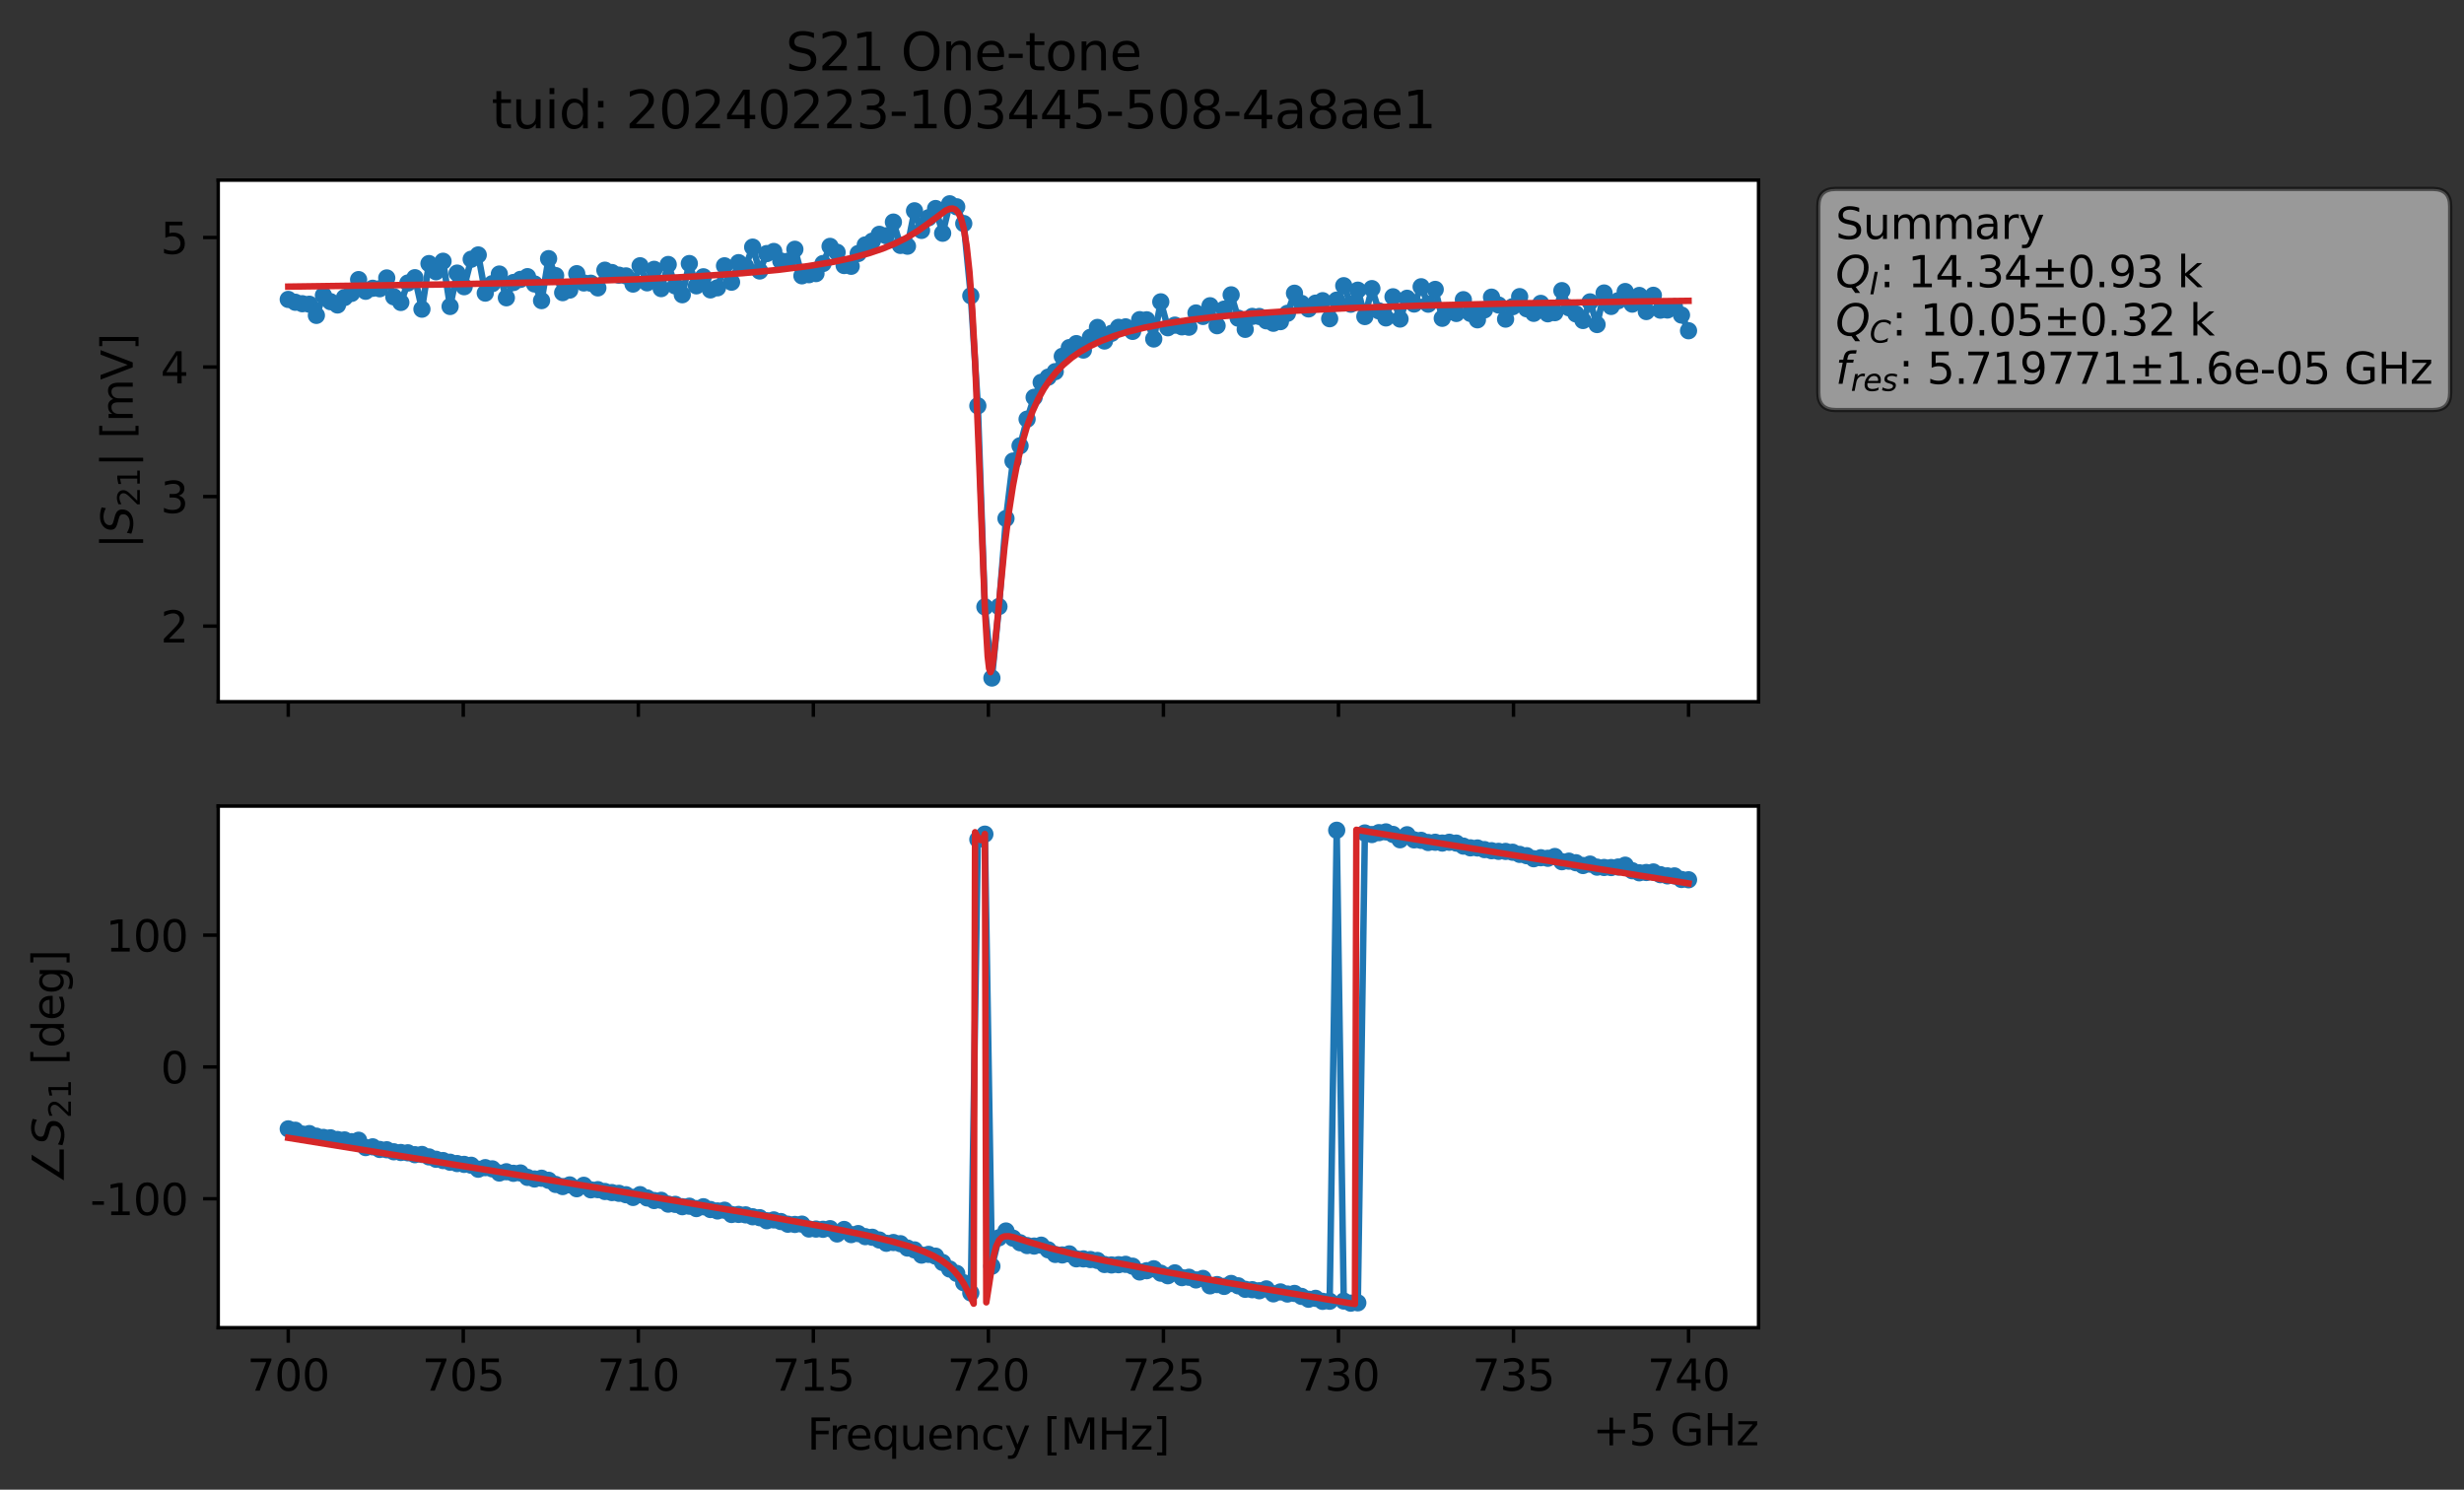 <?xml version="1.0" encoding="utf-8" standalone="no"?>
<!DOCTYPE svg PUBLIC "-//W3C//DTD SVG 1.1//EN"
  "http://www.w3.org/Graphics/SVG/1.1/DTD/svg11.dtd">
<svg xmlns:xlink="http://www.w3.org/1999/xlink" width="571.271pt" height="345.428pt" viewBox="0 0 571.271 345.428" xmlns="http://www.w3.org/2000/svg" version="1.1">
 <rect x="0" y="0" width="571.271" height="345.428" fill="#333333" stroke="none"/>
 <defs>
  <style type="text/css">*{stroke-linejoin: round; stroke-linecap: butt}</style>
 </defs>
 <g id="figure_1">
  <g id="patch_1">
   <path d="M 0 345.428 
L 571.271 345.428 
L 571.271 -0 
L 0 -0 
L 0 345.428 
z
" style="fill: none; opacity: 0"/>
  </g>
  <g id="axes_1">
   <g id="patch_2">
    <path d="M 50.595 162.72 
L 407.715 162.72 
L 407.715 41.76 
L 50.595 41.76 
z
" style="fill: #ffffff"/>
   </g>
   <g id="matplotlib.axis_1">
    <g id="xtick_1">
     <g id="line2d_1">
      <defs>
       <path id="md21b367c10" d="M 0 0 
L 0 3.5 
" style="stroke: #000000; stroke-width: 0.8"/>
      </defs>
      <g>
       <use xlink:href="#md21b367c10" x="66.828" y="162.72" style="stroke: #000000; stroke-width: 0.8"/>
      </g>
     </g>
    </g>
    <g id="xtick_2">
     <g id="line2d_2">
      <g>
       <use xlink:href="#md21b367c10" x="107.41" y="162.72" style="stroke: #000000; stroke-width: 0.8"/>
      </g>
     </g>
    </g>
    <g id="xtick_3">
     <g id="line2d_3">
      <g>
       <use xlink:href="#md21b367c10" x="147.992" y="162.72" style="stroke: #000000; stroke-width: 0.8"/>
      </g>
     </g>
    </g>
    <g id="xtick_4">
     <g id="line2d_4">
      <g>
       <use xlink:href="#md21b367c10" x="188.573" y="162.72" style="stroke: #000000; stroke-width: 0.8"/>
      </g>
     </g>
    </g>
    <g id="xtick_5">
     <g id="line2d_5">
      <g>
       <use xlink:href="#md21b367c10" x="229.155" y="162.72" style="stroke: #000000; stroke-width: 0.8"/>
      </g>
     </g>
    </g>
    <g id="xtick_6">
     <g id="line2d_6">
      <g>
       <use xlink:href="#md21b367c10" x="269.737" y="162.72" style="stroke: #000000; stroke-width: 0.8"/>
      </g>
     </g>
    </g>
    <g id="xtick_7">
     <g id="line2d_7">
      <g>
       <use xlink:href="#md21b367c10" x="310.319" y="162.72" style="stroke: #000000; stroke-width: 0.8"/>
      </g>
     </g>
    </g>
    <g id="xtick_8">
     <g id="line2d_8">
      <g>
       <use xlink:href="#md21b367c10" x="350.901" y="162.72" style="stroke: #000000; stroke-width: 0.8"/>
      </g>
     </g>
    </g>
    <g id="xtick_9">
     <g id="line2d_9">
      <g>
       <use xlink:href="#md21b367c10" x="391.483" y="162.72" style="stroke: #000000; stroke-width: 0.8"/>
      </g>
     </g>
    </g>
   </g>
   <g id="matplotlib.axis_2">
    <g id="ytick_1">
     <g id="line2d_10">
      <defs>
       <path id="m13fd06c26f" d="M 0 0 
L -3.5 0 
" style="stroke: #000000; stroke-width: 0.8"/>
      </defs>
      <g>
       <use xlink:href="#m13fd06c26f" x="50.595" y="145.185" style="stroke: #000000; stroke-width: 0.8"/>
      </g>
     </g>
     <g id="text_1">
      <!-- 2 -->
      <g transform="translate(37.233 148.984) scale(0.1 -0.1)">
       <defs>
        <path id="DejaVuSans-32" d="M 1228 531 
L 3431 531 
L 3431 0 
L 469 0 
L 469 531 
Q 828 903 1448 1529 
Q 2069 2156 2228 2338 
Q 2531 2678 2651 2914 
Q 2772 3150 2772 3378 
Q 2772 3750 2511 3984 
Q 2250 4219 1831 4219 
Q 1534 4219 1204 4116 
Q 875 4013 500 3803 
L 500 4441 
Q 881 4594 1212 4672 
Q 1544 4750 1819 4750 
Q 2544 4750 2975 4387 
Q 3406 4025 3406 3419 
Q 3406 3131 3298 2873 
Q 3191 2616 2906 2266 
Q 2828 2175 2409 1742 
Q 1991 1309 1228 531 
z
" transform="scale(0.016)"/>
       </defs>
       <use xlink:href="#DejaVuSans-32"/>
      </g>
     </g>
    </g>
    <g id="ytick_2">
     <g id="line2d_11">
      <g>
       <use xlink:href="#m13fd06c26f" x="50.595" y="115.146" style="stroke: #000000; stroke-width: 0.8"/>
      </g>
     </g>
     <g id="text_2">
      <!-- 3 -->
      <g transform="translate(37.233 118.946) scale(0.1 -0.1)">
       <defs>
        <path id="DejaVuSans-33" d="M 2597 2516 
Q 3050 2419 3304 2112 
Q 3559 1806 3559 1356 
Q 3559 666 3084 287 
Q 2609 -91 1734 -91 
Q 1441 -91 1130 -33 
Q 819 25 488 141 
L 488 750 
Q 750 597 1062 519 
Q 1375 441 1716 441 
Q 2309 441 2620 675 
Q 2931 909 2931 1356 
Q 2931 1769 2642 2001 
Q 2353 2234 1838 2234 
L 1294 2234 
L 1294 2753 
L 1863 2753 
Q 2328 2753 2575 2939 
Q 2822 3125 2822 3475 
Q 2822 3834 2567 4026 
Q 2313 4219 1838 4219 
Q 1578 4219 1281 4162 
Q 984 4106 628 3988 
L 628 4550 
Q 988 4650 1302 4700 
Q 1616 4750 1894 4750 
Q 2613 4750 3031 4423 
Q 3450 4097 3450 3541 
Q 3450 3153 3228 2886 
Q 3006 2619 2597 2516 
z
" transform="scale(0.016)"/>
       </defs>
       <use xlink:href="#DejaVuSans-33"/>
      </g>
     </g>
    </g>
    <g id="ytick_3">
     <g id="line2d_12">
      <g>
       <use xlink:href="#m13fd06c26f" x="50.595" y="85.107" style="stroke: #000000; stroke-width: 0.8"/>
      </g>
     </g>
     <g id="text_3">
      <!-- 4 -->
      <g transform="translate(37.233 88.907) scale(0.1 -0.1)">
       <defs>
        <path id="DejaVuSans-34" d="M 2419 4116 
L 825 1625 
L 2419 1625 
L 2419 4116 
z
M 2253 4666 
L 3047 4666 
L 3047 1625 
L 3713 1625 
L 3713 1100 
L 3047 1100 
L 3047 0 
L 2419 0 
L 2419 1100 
L 313 1100 
L 313 1709 
L 2253 4666 
z
" transform="scale(0.016)"/>
       </defs>
       <use xlink:href="#DejaVuSans-34"/>
      </g>
     </g>
    </g>
    <g id="ytick_4">
     <g id="line2d_13">
      <g>
       <use xlink:href="#m13fd06c26f" x="50.595" y="55.069" style="stroke: #000000; stroke-width: 0.8"/>
      </g>
     </g>
     <g id="text_4">
      <!-- 5 -->
      <g transform="translate(37.233 58.868) scale(0.1 -0.1)">
       <defs>
        <path id="DejaVuSans-35" d="M 691 4666 
L 3169 4666 
L 3169 4134 
L 1269 4134 
L 1269 2991 
Q 1406 3038 1543 3061 
Q 1681 3084 1819 3084 
Q 2600 3084 3056 2656 
Q 3513 2228 3513 1497 
Q 3513 744 3044 326 
Q 2575 -91 1722 -91 
Q 1428 -91 1123 -41 
Q 819 9 494 109 
L 494 744 
Q 775 591 1075 516 
Q 1375 441 1709 441 
Q 2250 441 2565 725 
Q 2881 1009 2881 1497 
Q 2881 1984 2565 2268 
Q 2250 2553 1709 2553 
Q 1456 2553 1204 2497 
Q 953 2441 691 2322 
L 691 4666 
z
" transform="scale(0.016)"/>
       </defs>
       <use xlink:href="#DejaVuSans-35"/>
      </g>
     </g>
    </g>
    <g id="text_5">
     <!-- $|S_{21}|$ [mV] -->
     <g transform="translate(30.833 127.19) rotate(-90) scale(0.1 -0.1)">
      <defs>
       <path id="DejaVuSans-7c" d="M 1344 4891 
L 1344 -1509 
L 813 -1509 
L 813 4891 
L 1344 4891 
z
" transform="scale(0.016)"/>
       <path id="DejaVuSans-Oblique-53" d="M 3859 4513 
L 3738 3897 
Q 3422 4066 3111 4152 
Q 2800 4238 2509 4238 
Q 1944 4238 1609 3991 
Q 1275 3744 1275 3334 
Q 1275 3109 1398 2989 
Q 1522 2869 2034 2731 
L 2413 2638 
Q 3053 2472 3303 2217 
Q 3553 1963 3553 1503 
Q 3553 797 2998 353 
Q 2444 -91 1538 -91 
Q 1166 -91 791 -17 
Q 416 56 38 206 
L 166 856 
Q 513 641 861 531 
Q 1209 422 1556 422 
Q 2147 422 2503 684 
Q 2859 947 2859 1369 
Q 2859 1650 2717 1795 
Q 2575 1941 2106 2059 
L 1728 2156 
Q 1081 2325 845 2545 
Q 609 2766 609 3163 
Q 609 3859 1145 4304 
Q 1681 4750 2541 4750 
Q 2875 4750 3203 4690 
Q 3531 4631 3859 4513 
z
" transform="scale(0.016)"/>
       <path id="DejaVuSans-31" d="M 794 531 
L 1825 531 
L 1825 4091 
L 703 3866 
L 703 4441 
L 1819 4666 
L 2450 4666 
L 2450 531 
L 3481 531 
L 3481 0 
L 794 0 
L 794 531 
z
" transform="scale(0.016)"/>
       <path id="DejaVuSans-20" transform="scale(0.016)"/>
       <path id="DejaVuSans-5b" d="M 550 4863 
L 1875 4863 
L 1875 4416 
L 1125 4416 
L 1125 -397 
L 1875 -397 
L 1875 -844 
L 550 -844 
L 550 4863 
z
" transform="scale(0.016)"/>
       <path id="DejaVuSans-6d" d="M 3328 2828 
Q 3544 3216 3844 3400 
Q 4144 3584 4550 3584 
Q 5097 3584 5394 3201 
Q 5691 2819 5691 2113 
L 5691 0 
L 5113 0 
L 5113 2094 
Q 5113 2597 4934 2840 
Q 4756 3084 4391 3084 
Q 3944 3084 3684 2787 
Q 3425 2491 3425 1978 
L 3425 0 
L 2847 0 
L 2847 2094 
Q 2847 2600 2669 2842 
Q 2491 3084 2119 3084 
Q 1678 3084 1418 2786 
Q 1159 2488 1159 1978 
L 1159 0 
L 581 0 
L 581 3500 
L 1159 3500 
L 1159 2956 
Q 1356 3278 1631 3431 
Q 1906 3584 2284 3584 
Q 2666 3584 2933 3390 
Q 3200 3197 3328 2828 
z
" transform="scale(0.016)"/>
       <path id="DejaVuSans-56" d="M 1831 0 
L 50 4666 
L 709 4666 
L 2188 738 
L 3669 4666 
L 4325 4666 
L 2547 0 
L 1831 0 
z
" transform="scale(0.016)"/>
       <path id="DejaVuSans-5d" d="M 1947 4863 
L 1947 -844 
L 622 -844 
L 622 -397 
L 1369 -397 
L 1369 4416 
L 622 4416 
L 622 4863 
L 1947 4863 
z
" transform="scale(0.016)"/>
      </defs>
      <use xlink:href="#DejaVuSans-7c" transform="translate(0 0.578)"/>
      <use xlink:href="#DejaVuSans-Oblique-53" transform="translate(33.691 0.578)"/>
      <use xlink:href="#DejaVuSans-32" transform="translate(97.168 -15.828) scale(0.7)"/>
      <use xlink:href="#DejaVuSans-31" transform="translate(141.704 -15.828) scale(0.7)"/>
      <use xlink:href="#DejaVuSans-7c" transform="translate(188.975 0.578)"/>
      <use xlink:href="#DejaVuSans-20" transform="translate(222.666 0.578)"/>
      <use xlink:href="#DejaVuSans-5b" transform="translate(254.453 0.578)"/>
      <use xlink:href="#DejaVuSans-6d" transform="translate(293.467 0.578)"/>
      <use xlink:href="#DejaVuSans-56" transform="translate(390.879 0.578)"/>
      <use xlink:href="#DejaVuSans-5d" transform="translate(459.287 0.578)"/>
     </g>
    </g>
   </g>
   <g id="line2d_14">
    <path d="M 66.828 69.434 
L 68.459 70.088 
L 70.091 70.429 
L 71.722 70.546 
L 73.354 73.133 
L 74.985 68.492 
L 76.617 69.951 
L 78.248 70.72 
L 79.879 68.994 
L 81.511 68.036 
L 83.142 64.837 
L 84.774 67.541 
L 86.405 66.845 
L 88.037 66.953 
L 89.668 64.451 
L 91.299 68.822 
L 92.931 70.135 
L 94.562 65.627 
L 96.194 64.396 
L 97.825 71.691 
L 99.457 61.12 
L 101.088 63.005 
L 102.719 60.579 
L 104.351 71.068 
L 105.982 63.328 
L 107.614 66.485 
L 109.245 60.113 
L 110.877 59.118 
L 112.508 67.968 
L 115.771 63.546 
L 117.402 69.05 
L 119.034 65.512 
L 122.297 64.154 
L 123.928 65.845 
L 125.56 69.708 
L 127.191 59.976 
L 130.454 67.859 
L 132.085 67.261 
L 133.717 63.463 
L 135.348 65.61 
L 136.98 65.677 
L 138.611 66.758 
L 140.242 62.652 
L 143.505 63.807 
L 145.137 63.978 
L 146.768 65.87 
L 148.4 61.627 
L 150.031 65.582 
L 151.662 62.451 
L 153.294 66.928 
L 154.925 61.332 
L 156.557 66.297 
L 158.188 68.344 
L 159.82 61.112 
L 161.451 66.281 
L 163.082 64.187 
L 164.714 67.221 
L 166.345 66.74 
L 167.977 61.637 
L 169.608 65.434 
L 171.24 60.903 
L 172.871 61.758 
L 174.502 57.302 
L 176.134 62.84 
L 177.765 58.802 
L 179.397 58.312 
L 181.028 60.509 
L 182.66 60.585 
L 184.291 57.801 
L 185.922 63.958 
L 189.185 63.441 
L 190.817 61.107 
L 192.448 57.132 
L 194.08 58.503 
L 195.711 61.571 
L 197.342 61.748 
L 198.974 58.787 
L 200.605 56.801 
L 202.237 55.925 
L 203.868 54.335 
L 205.5 54.675 
L 207.131 51.499 
L 208.762 56.906 
L 210.394 57.088 
L 212.025 48.882 
L 213.657 53.427 
L 215.288 50.491 
L 216.92 48.355 
L 218.551 54.085 
L 220.182 47.258 
L 221.814 47.956 
L 223.445 51.835 
L 225.077 68.583 
L 226.708 94.099 
L 228.34 140.728 
L 229.971 157.222 
L 231.602 140.654 
L 233.234 120.231 
L 234.865 106.916 
L 236.497 103.373 
L 238.128 97.194 
L 239.76 92.135 
L 241.391 88.66 
L 244.654 86.176 
L 246.285 82.628 
L 247.917 80.607 
L 249.548 79.682 
L 251.18 81.17 
L 252.811 78.216 
L 254.442 75.926 
L 256.074 79.075 
L 257.705 77.295 
L 259.337 75.905 
L 260.968 75.795 
L 262.6 76.843 
L 264.231 74.125 
L 265.862 74.158 
L 267.494 78.606 
L 269.125 69.989 
L 270.757 75.999 
L 272.388 75.393 
L 274.02 75.788 
L 275.651 75.874 
L 277.282 72.575 
L 278.914 73.376 
L 280.545 70.898 
L 282.177 75.525 
L 283.808 71.686 
L 285.44 68.37 
L 287.071 73.782 
L 288.703 76.368 
L 290.334 73.369 
L 291.965 73.386 
L 293.597 74.389 
L 295.228 74.956 
L 296.86 74.584 
L 298.491 72.65 
L 300.123 67.995 
L 301.754 70.357 
L 303.385 71.633 
L 305.017 70.292 
L 306.648 69.725 
L 308.28 73.908 
L 309.911 69.591 
L 311.543 66.249 
L 313.174 70.541 
L 314.805 67.286 
L 316.437 73.404 
L 318.068 66.924 
L 319.7 72.092 
L 321.331 73.72 
L 322.963 68.819 
L 324.594 73.981 
L 326.225 69.165 
L 327.857 70.502 
L 329.488 66.495 
L 331.12 70.53 
L 332.751 67.11 
L 334.383 73.81 
L 336.014 72.307 
L 337.645 72.686 
L 339.277 69.494 
L 340.908 72.676 
L 342.54 74.157 
L 344.171 71.863 
L 345.803 68.904 
L 347.434 70.722 
L 349.065 73.995 
L 350.697 71.123 
L 352.328 68.782 
L 353.96 71.602 
L 355.591 72.658 
L 357.223 70.35 
L 358.854 72.764 
L 360.485 72.503 
L 362.117 67.393 
L 363.748 71.37 
L 367.011 74.318 
L 368.643 70.001 
L 370.274 75.256 
L 371.905 67.941 
L 373.537 71.06 
L 375.168 69.73 
L 376.8 67.603 
L 378.431 70.518 
L 380.063 68.511 
L 381.694 72.242 
L 383.325 68.475 
L 384.957 71.921 
L 386.588 71.884 
L 388.22 71.146 
L 389.851 73.057 
L 391.483 76.694 
L 391.483 76.694 
" clip-path="url(#pfad0fc2908)" style="fill: none; stroke: #1f77b4; stroke-width: 1.5; stroke-linecap: square"/>
    <defs>
     <path id="m7f9d526351" d="M 0 1.5 
C 0.398 1.5 0.779 1.342 1.061 1.061 
C 1.342 0.779 1.5 0.398 1.5 0 
C 1.5 -0.398 1.342 -0.779 1.061 -1.061 
C 0.779 -1.342 0.398 -1.5 0 -1.5 
C -0.398 -1.5 -0.779 -1.342 -1.061 -1.061 
C -1.342 -0.779 -1.5 -0.398 -1.5 0 
C -1.5 0.398 -1.342 0.779 -1.061 1.061 
C -0.779 1.342 -0.398 1.5 0 1.5 
z
" style="stroke: #1f77b4"/>
    </defs>
    <g clip-path="url(#pfad0fc2908)">
     <use xlink:href="#m7f9d526351" x="66.828" y="69.434" style="fill: #1f77b4; stroke: #1f77b4"/>
     <use xlink:href="#m7f9d526351" x="68.459" y="70.088" style="fill: #1f77b4; stroke: #1f77b4"/>
     <use xlink:href="#m7f9d526351" x="70.091" y="70.429" style="fill: #1f77b4; stroke: #1f77b4"/>
     <use xlink:href="#m7f9d526351" x="71.722" y="70.546" style="fill: #1f77b4; stroke: #1f77b4"/>
     <use xlink:href="#m7f9d526351" x="73.354" y="73.133" style="fill: #1f77b4; stroke: #1f77b4"/>
     <use xlink:href="#m7f9d526351" x="74.985" y="68.492" style="fill: #1f77b4; stroke: #1f77b4"/>
     <use xlink:href="#m7f9d526351" x="76.617" y="69.951" style="fill: #1f77b4; stroke: #1f77b4"/>
     <use xlink:href="#m7f9d526351" x="78.248" y="70.72" style="fill: #1f77b4; stroke: #1f77b4"/>
     <use xlink:href="#m7f9d526351" x="79.879" y="68.994" style="fill: #1f77b4; stroke: #1f77b4"/>
     <use xlink:href="#m7f9d526351" x="81.511" y="68.036" style="fill: #1f77b4; stroke: #1f77b4"/>
     <use xlink:href="#m7f9d526351" x="83.142" y="64.837" style="fill: #1f77b4; stroke: #1f77b4"/>
     <use xlink:href="#m7f9d526351" x="84.774" y="67.541" style="fill: #1f77b4; stroke: #1f77b4"/>
     <use xlink:href="#m7f9d526351" x="86.405" y="66.845" style="fill: #1f77b4; stroke: #1f77b4"/>
     <use xlink:href="#m7f9d526351" x="88.037" y="66.953" style="fill: #1f77b4; stroke: #1f77b4"/>
     <use xlink:href="#m7f9d526351" x="89.668" y="64.451" style="fill: #1f77b4; stroke: #1f77b4"/>
     <use xlink:href="#m7f9d526351" x="91.299" y="68.822" style="fill: #1f77b4; stroke: #1f77b4"/>
     <use xlink:href="#m7f9d526351" x="92.931" y="70.135" style="fill: #1f77b4; stroke: #1f77b4"/>
     <use xlink:href="#m7f9d526351" x="94.562" y="65.627" style="fill: #1f77b4; stroke: #1f77b4"/>
     <use xlink:href="#m7f9d526351" x="96.194" y="64.396" style="fill: #1f77b4; stroke: #1f77b4"/>
     <use xlink:href="#m7f9d526351" x="97.825" y="71.691" style="fill: #1f77b4; stroke: #1f77b4"/>
     <use xlink:href="#m7f9d526351" x="99.457" y="61.12" style="fill: #1f77b4; stroke: #1f77b4"/>
     <use xlink:href="#m7f9d526351" x="101.088" y="63.005" style="fill: #1f77b4; stroke: #1f77b4"/>
     <use xlink:href="#m7f9d526351" x="102.719" y="60.579" style="fill: #1f77b4; stroke: #1f77b4"/>
     <use xlink:href="#m7f9d526351" x="104.351" y="71.068" style="fill: #1f77b4; stroke: #1f77b4"/>
     <use xlink:href="#m7f9d526351" x="105.982" y="63.328" style="fill: #1f77b4; stroke: #1f77b4"/>
     <use xlink:href="#m7f9d526351" x="107.614" y="66.485" style="fill: #1f77b4; stroke: #1f77b4"/>
     <use xlink:href="#m7f9d526351" x="109.245" y="60.113" style="fill: #1f77b4; stroke: #1f77b4"/>
     <use xlink:href="#m7f9d526351" x="110.877" y="59.118" style="fill: #1f77b4; stroke: #1f77b4"/>
     <use xlink:href="#m7f9d526351" x="112.508" y="67.968" style="fill: #1f77b4; stroke: #1f77b4"/>
     <use xlink:href="#m7f9d526351" x="114.14" y="65.773" style="fill: #1f77b4; stroke: #1f77b4"/>
     <use xlink:href="#m7f9d526351" x="115.771" y="63.546" style="fill: #1f77b4; stroke: #1f77b4"/>
     <use xlink:href="#m7f9d526351" x="117.402" y="69.05" style="fill: #1f77b4; stroke: #1f77b4"/>
     <use xlink:href="#m7f9d526351" x="119.034" y="65.512" style="fill: #1f77b4; stroke: #1f77b4"/>
     <use xlink:href="#m7f9d526351" x="120.665" y="64.785" style="fill: #1f77b4; stroke: #1f77b4"/>
     <use xlink:href="#m7f9d526351" x="122.297" y="64.154" style="fill: #1f77b4; stroke: #1f77b4"/>
     <use xlink:href="#m7f9d526351" x="123.928" y="65.845" style="fill: #1f77b4; stroke: #1f77b4"/>
     <use xlink:href="#m7f9d526351" x="125.56" y="69.708" style="fill: #1f77b4; stroke: #1f77b4"/>
     <use xlink:href="#m7f9d526351" x="127.191" y="59.976" style="fill: #1f77b4; stroke: #1f77b4"/>
     <use xlink:href="#m7f9d526351" x="128.822" y="63.911" style="fill: #1f77b4; stroke: #1f77b4"/>
     <use xlink:href="#m7f9d526351" x="130.454" y="67.859" style="fill: #1f77b4; stroke: #1f77b4"/>
     <use xlink:href="#m7f9d526351" x="132.085" y="67.261" style="fill: #1f77b4; stroke: #1f77b4"/>
     <use xlink:href="#m7f9d526351" x="133.717" y="63.463" style="fill: #1f77b4; stroke: #1f77b4"/>
     <use xlink:href="#m7f9d526351" x="135.348" y="65.61" style="fill: #1f77b4; stroke: #1f77b4"/>
     <use xlink:href="#m7f9d526351" x="136.98" y="65.677" style="fill: #1f77b4; stroke: #1f77b4"/>
     <use xlink:href="#m7f9d526351" x="138.611" y="66.758" style="fill: #1f77b4; stroke: #1f77b4"/>
     <use xlink:href="#m7f9d526351" x="140.242" y="62.652" style="fill: #1f77b4; stroke: #1f77b4"/>
     <use xlink:href="#m7f9d526351" x="141.874" y="63.197" style="fill: #1f77b4; stroke: #1f77b4"/>
     <use xlink:href="#m7f9d526351" x="143.505" y="63.807" style="fill: #1f77b4; stroke: #1f77b4"/>
     <use xlink:href="#m7f9d526351" x="145.137" y="63.978" style="fill: #1f77b4; stroke: #1f77b4"/>
     <use xlink:href="#m7f9d526351" x="146.768" y="65.87" style="fill: #1f77b4; stroke: #1f77b4"/>
     <use xlink:href="#m7f9d526351" x="148.4" y="61.627" style="fill: #1f77b4; stroke: #1f77b4"/>
     <use xlink:href="#m7f9d526351" x="150.031" y="65.582" style="fill: #1f77b4; stroke: #1f77b4"/>
     <use xlink:href="#m7f9d526351" x="151.662" y="62.451" style="fill: #1f77b4; stroke: #1f77b4"/>
     <use xlink:href="#m7f9d526351" x="153.294" y="66.928" style="fill: #1f77b4; stroke: #1f77b4"/>
     <use xlink:href="#m7f9d526351" x="154.925" y="61.332" style="fill: #1f77b4; stroke: #1f77b4"/>
     <use xlink:href="#m7f9d526351" x="156.557" y="66.297" style="fill: #1f77b4; stroke: #1f77b4"/>
     <use xlink:href="#m7f9d526351" x="158.188" y="68.344" style="fill: #1f77b4; stroke: #1f77b4"/>
     <use xlink:href="#m7f9d526351" x="159.82" y="61.112" style="fill: #1f77b4; stroke: #1f77b4"/>
     <use xlink:href="#m7f9d526351" x="161.451" y="66.281" style="fill: #1f77b4; stroke: #1f77b4"/>
     <use xlink:href="#m7f9d526351" x="163.082" y="64.187" style="fill: #1f77b4; stroke: #1f77b4"/>
     <use xlink:href="#m7f9d526351" x="164.714" y="67.221" style="fill: #1f77b4; stroke: #1f77b4"/>
     <use xlink:href="#m7f9d526351" x="166.345" y="66.74" style="fill: #1f77b4; stroke: #1f77b4"/>
     <use xlink:href="#m7f9d526351" x="167.977" y="61.637" style="fill: #1f77b4; stroke: #1f77b4"/>
     <use xlink:href="#m7f9d526351" x="169.608" y="65.434" style="fill: #1f77b4; stroke: #1f77b4"/>
     <use xlink:href="#m7f9d526351" x="171.24" y="60.903" style="fill: #1f77b4; stroke: #1f77b4"/>
     <use xlink:href="#m7f9d526351" x="172.871" y="61.758" style="fill: #1f77b4; stroke: #1f77b4"/>
     <use xlink:href="#m7f9d526351" x="174.502" y="57.302" style="fill: #1f77b4; stroke: #1f77b4"/>
     <use xlink:href="#m7f9d526351" x="176.134" y="62.84" style="fill: #1f77b4; stroke: #1f77b4"/>
     <use xlink:href="#m7f9d526351" x="177.765" y="58.802" style="fill: #1f77b4; stroke: #1f77b4"/>
     <use xlink:href="#m7f9d526351" x="179.397" y="58.312" style="fill: #1f77b4; stroke: #1f77b4"/>
     <use xlink:href="#m7f9d526351" x="181.028" y="60.509" style="fill: #1f77b4; stroke: #1f77b4"/>
     <use xlink:href="#m7f9d526351" x="182.66" y="60.585" style="fill: #1f77b4; stroke: #1f77b4"/>
     <use xlink:href="#m7f9d526351" x="184.291" y="57.801" style="fill: #1f77b4; stroke: #1f77b4"/>
     <use xlink:href="#m7f9d526351" x="185.922" y="63.958" style="fill: #1f77b4; stroke: #1f77b4"/>
     <use xlink:href="#m7f9d526351" x="187.554" y="63.695" style="fill: #1f77b4; stroke: #1f77b4"/>
     <use xlink:href="#m7f9d526351" x="189.185" y="63.441" style="fill: #1f77b4; stroke: #1f77b4"/>
     <use xlink:href="#m7f9d526351" x="190.817" y="61.107" style="fill: #1f77b4; stroke: #1f77b4"/>
     <use xlink:href="#m7f9d526351" x="192.448" y="57.132" style="fill: #1f77b4; stroke: #1f77b4"/>
     <use xlink:href="#m7f9d526351" x="194.08" y="58.503" style="fill: #1f77b4; stroke: #1f77b4"/>
     <use xlink:href="#m7f9d526351" x="195.711" y="61.571" style="fill: #1f77b4; stroke: #1f77b4"/>
     <use xlink:href="#m7f9d526351" x="197.342" y="61.748" style="fill: #1f77b4; stroke: #1f77b4"/>
     <use xlink:href="#m7f9d526351" x="198.974" y="58.787" style="fill: #1f77b4; stroke: #1f77b4"/>
     <use xlink:href="#m7f9d526351" x="200.605" y="56.801" style="fill: #1f77b4; stroke: #1f77b4"/>
     <use xlink:href="#m7f9d526351" x="202.237" y="55.925" style="fill: #1f77b4; stroke: #1f77b4"/>
     <use xlink:href="#m7f9d526351" x="203.868" y="54.335" style="fill: #1f77b4; stroke: #1f77b4"/>
     <use xlink:href="#m7f9d526351" x="205.5" y="54.675" style="fill: #1f77b4; stroke: #1f77b4"/>
     <use xlink:href="#m7f9d526351" x="207.131" y="51.499" style="fill: #1f77b4; stroke: #1f77b4"/>
     <use xlink:href="#m7f9d526351" x="208.762" y="56.906" style="fill: #1f77b4; stroke: #1f77b4"/>
     <use xlink:href="#m7f9d526351" x="210.394" y="57.088" style="fill: #1f77b4; stroke: #1f77b4"/>
     <use xlink:href="#m7f9d526351" x="212.025" y="48.882" style="fill: #1f77b4; stroke: #1f77b4"/>
     <use xlink:href="#m7f9d526351" x="213.657" y="53.427" style="fill: #1f77b4; stroke: #1f77b4"/>
     <use xlink:href="#m7f9d526351" x="215.288" y="50.491" style="fill: #1f77b4; stroke: #1f77b4"/>
     <use xlink:href="#m7f9d526351" x="216.92" y="48.355" style="fill: #1f77b4; stroke: #1f77b4"/>
     <use xlink:href="#m7f9d526351" x="218.551" y="54.085" style="fill: #1f77b4; stroke: #1f77b4"/>
     <use xlink:href="#m7f9d526351" x="220.182" y="47.258" style="fill: #1f77b4; stroke: #1f77b4"/>
     <use xlink:href="#m7f9d526351" x="221.814" y="47.956" style="fill: #1f77b4; stroke: #1f77b4"/>
     <use xlink:href="#m7f9d526351" x="223.445" y="51.835" style="fill: #1f77b4; stroke: #1f77b4"/>
     <use xlink:href="#m7f9d526351" x="225.077" y="68.583" style="fill: #1f77b4; stroke: #1f77b4"/>
     <use xlink:href="#m7f9d526351" x="226.708" y="94.099" style="fill: #1f77b4; stroke: #1f77b4"/>
     <use xlink:href="#m7f9d526351" x="228.34" y="140.728" style="fill: #1f77b4; stroke: #1f77b4"/>
     <use xlink:href="#m7f9d526351" x="229.971" y="157.222" style="fill: #1f77b4; stroke: #1f77b4"/>
     <use xlink:href="#m7f9d526351" x="231.602" y="140.654" style="fill: #1f77b4; stroke: #1f77b4"/>
     <use xlink:href="#m7f9d526351" x="233.234" y="120.231" style="fill: #1f77b4; stroke: #1f77b4"/>
     <use xlink:href="#m7f9d526351" x="234.865" y="106.916" style="fill: #1f77b4; stroke: #1f77b4"/>
     <use xlink:href="#m7f9d526351" x="236.497" y="103.373" style="fill: #1f77b4; stroke: #1f77b4"/>
     <use xlink:href="#m7f9d526351" x="238.128" y="97.194" style="fill: #1f77b4; stroke: #1f77b4"/>
     <use xlink:href="#m7f9d526351" x="239.76" y="92.135" style="fill: #1f77b4; stroke: #1f77b4"/>
     <use xlink:href="#m7f9d526351" x="241.391" y="88.66" style="fill: #1f77b4; stroke: #1f77b4"/>
     <use xlink:href="#m7f9d526351" x="243.022" y="87.453" style="fill: #1f77b4; stroke: #1f77b4"/>
     <use xlink:href="#m7f9d526351" x="244.654" y="86.176" style="fill: #1f77b4; stroke: #1f77b4"/>
     <use xlink:href="#m7f9d526351" x="246.285" y="82.628" style="fill: #1f77b4; stroke: #1f77b4"/>
     <use xlink:href="#m7f9d526351" x="247.917" y="80.607" style="fill: #1f77b4; stroke: #1f77b4"/>
     <use xlink:href="#m7f9d526351" x="249.548" y="79.682" style="fill: #1f77b4; stroke: #1f77b4"/>
     <use xlink:href="#m7f9d526351" x="251.18" y="81.17" style="fill: #1f77b4; stroke: #1f77b4"/>
     <use xlink:href="#m7f9d526351" x="252.811" y="78.216" style="fill: #1f77b4; stroke: #1f77b4"/>
     <use xlink:href="#m7f9d526351" x="254.442" y="75.926" style="fill: #1f77b4; stroke: #1f77b4"/>
     <use xlink:href="#m7f9d526351" x="256.074" y="79.075" style="fill: #1f77b4; stroke: #1f77b4"/>
     <use xlink:href="#m7f9d526351" x="257.705" y="77.295" style="fill: #1f77b4; stroke: #1f77b4"/>
     <use xlink:href="#m7f9d526351" x="259.337" y="75.905" style="fill: #1f77b4; stroke: #1f77b4"/>
     <use xlink:href="#m7f9d526351" x="260.968" y="75.795" style="fill: #1f77b4; stroke: #1f77b4"/>
     <use xlink:href="#m7f9d526351" x="262.6" y="76.843" style="fill: #1f77b4; stroke: #1f77b4"/>
     <use xlink:href="#m7f9d526351" x="264.231" y="74.125" style="fill: #1f77b4; stroke: #1f77b4"/>
     <use xlink:href="#m7f9d526351" x="265.862" y="74.158" style="fill: #1f77b4; stroke: #1f77b4"/>
     <use xlink:href="#m7f9d526351" x="267.494" y="78.606" style="fill: #1f77b4; stroke: #1f77b4"/>
     <use xlink:href="#m7f9d526351" x="269.125" y="69.989" style="fill: #1f77b4; stroke: #1f77b4"/>
     <use xlink:href="#m7f9d526351" x="270.757" y="75.999" style="fill: #1f77b4; stroke: #1f77b4"/>
     <use xlink:href="#m7f9d526351" x="272.388" y="75.393" style="fill: #1f77b4; stroke: #1f77b4"/>
     <use xlink:href="#m7f9d526351" x="274.02" y="75.788" style="fill: #1f77b4; stroke: #1f77b4"/>
     <use xlink:href="#m7f9d526351" x="275.651" y="75.874" style="fill: #1f77b4; stroke: #1f77b4"/>
     <use xlink:href="#m7f9d526351" x="277.282" y="72.575" style="fill: #1f77b4; stroke: #1f77b4"/>
     <use xlink:href="#m7f9d526351" x="278.914" y="73.376" style="fill: #1f77b4; stroke: #1f77b4"/>
     <use xlink:href="#m7f9d526351" x="280.545" y="70.898" style="fill: #1f77b4; stroke: #1f77b4"/>
     <use xlink:href="#m7f9d526351" x="282.177" y="75.525" style="fill: #1f77b4; stroke: #1f77b4"/>
     <use xlink:href="#m7f9d526351" x="283.808" y="71.686" style="fill: #1f77b4; stroke: #1f77b4"/>
     <use xlink:href="#m7f9d526351" x="285.44" y="68.37" style="fill: #1f77b4; stroke: #1f77b4"/>
     <use xlink:href="#m7f9d526351" x="287.071" y="73.782" style="fill: #1f77b4; stroke: #1f77b4"/>
     <use xlink:href="#m7f9d526351" x="288.703" y="76.368" style="fill: #1f77b4; stroke: #1f77b4"/>
     <use xlink:href="#m7f9d526351" x="290.334" y="73.369" style="fill: #1f77b4; stroke: #1f77b4"/>
     <use xlink:href="#m7f9d526351" x="291.965" y="73.386" style="fill: #1f77b4; stroke: #1f77b4"/>
     <use xlink:href="#m7f9d526351" x="293.597" y="74.389" style="fill: #1f77b4; stroke: #1f77b4"/>
     <use xlink:href="#m7f9d526351" x="295.228" y="74.956" style="fill: #1f77b4; stroke: #1f77b4"/>
     <use xlink:href="#m7f9d526351" x="296.86" y="74.584" style="fill: #1f77b4; stroke: #1f77b4"/>
     <use xlink:href="#m7f9d526351" x="298.491" y="72.65" style="fill: #1f77b4; stroke: #1f77b4"/>
     <use xlink:href="#m7f9d526351" x="300.123" y="67.995" style="fill: #1f77b4; stroke: #1f77b4"/>
     <use xlink:href="#m7f9d526351" x="301.754" y="70.357" style="fill: #1f77b4; stroke: #1f77b4"/>
     <use xlink:href="#m7f9d526351" x="303.385" y="71.633" style="fill: #1f77b4; stroke: #1f77b4"/>
     <use xlink:href="#m7f9d526351" x="305.017" y="70.292" style="fill: #1f77b4; stroke: #1f77b4"/>
     <use xlink:href="#m7f9d526351" x="306.648" y="69.725" style="fill: #1f77b4; stroke: #1f77b4"/>
     <use xlink:href="#m7f9d526351" x="308.28" y="73.908" style="fill: #1f77b4; stroke: #1f77b4"/>
     <use xlink:href="#m7f9d526351" x="309.911" y="69.591" style="fill: #1f77b4; stroke: #1f77b4"/>
     <use xlink:href="#m7f9d526351" x="311.543" y="66.249" style="fill: #1f77b4; stroke: #1f77b4"/>
     <use xlink:href="#m7f9d526351" x="313.174" y="70.541" style="fill: #1f77b4; stroke: #1f77b4"/>
     <use xlink:href="#m7f9d526351" x="314.805" y="67.286" style="fill: #1f77b4; stroke: #1f77b4"/>
     <use xlink:href="#m7f9d526351" x="316.437" y="73.404" style="fill: #1f77b4; stroke: #1f77b4"/>
     <use xlink:href="#m7f9d526351" x="318.068" y="66.924" style="fill: #1f77b4; stroke: #1f77b4"/>
     <use xlink:href="#m7f9d526351" x="319.7" y="72.092" style="fill: #1f77b4; stroke: #1f77b4"/>
     <use xlink:href="#m7f9d526351" x="321.331" y="73.72" style="fill: #1f77b4; stroke: #1f77b4"/>
     <use xlink:href="#m7f9d526351" x="322.963" y="68.819" style="fill: #1f77b4; stroke: #1f77b4"/>
     <use xlink:href="#m7f9d526351" x="324.594" y="73.981" style="fill: #1f77b4; stroke: #1f77b4"/>
     <use xlink:href="#m7f9d526351" x="326.225" y="69.165" style="fill: #1f77b4; stroke: #1f77b4"/>
     <use xlink:href="#m7f9d526351" x="327.857" y="70.502" style="fill: #1f77b4; stroke: #1f77b4"/>
     <use xlink:href="#m7f9d526351" x="329.488" y="66.495" style="fill: #1f77b4; stroke: #1f77b4"/>
     <use xlink:href="#m7f9d526351" x="331.12" y="70.53" style="fill: #1f77b4; stroke: #1f77b4"/>
     <use xlink:href="#m7f9d526351" x="332.751" y="67.11" style="fill: #1f77b4; stroke: #1f77b4"/>
     <use xlink:href="#m7f9d526351" x="334.383" y="73.81" style="fill: #1f77b4; stroke: #1f77b4"/>
     <use xlink:href="#m7f9d526351" x="336.014" y="72.307" style="fill: #1f77b4; stroke: #1f77b4"/>
     <use xlink:href="#m7f9d526351" x="337.645" y="72.686" style="fill: #1f77b4; stroke: #1f77b4"/>
     <use xlink:href="#m7f9d526351" x="339.277" y="69.494" style="fill: #1f77b4; stroke: #1f77b4"/>
     <use xlink:href="#m7f9d526351" x="340.908" y="72.676" style="fill: #1f77b4; stroke: #1f77b4"/>
     <use xlink:href="#m7f9d526351" x="342.54" y="74.157" style="fill: #1f77b4; stroke: #1f77b4"/>
     <use xlink:href="#m7f9d526351" x="344.171" y="71.863" style="fill: #1f77b4; stroke: #1f77b4"/>
     <use xlink:href="#m7f9d526351" x="345.803" y="68.904" style="fill: #1f77b4; stroke: #1f77b4"/>
     <use xlink:href="#m7f9d526351" x="347.434" y="70.722" style="fill: #1f77b4; stroke: #1f77b4"/>
     <use xlink:href="#m7f9d526351" x="349.065" y="73.995" style="fill: #1f77b4; stroke: #1f77b4"/>
     <use xlink:href="#m7f9d526351" x="350.697" y="71.123" style="fill: #1f77b4; stroke: #1f77b4"/>
     <use xlink:href="#m7f9d526351" x="352.328" y="68.782" style="fill: #1f77b4; stroke: #1f77b4"/>
     <use xlink:href="#m7f9d526351" x="353.96" y="71.602" style="fill: #1f77b4; stroke: #1f77b4"/>
     <use xlink:href="#m7f9d526351" x="355.591" y="72.658" style="fill: #1f77b4; stroke: #1f77b4"/>
     <use xlink:href="#m7f9d526351" x="357.223" y="70.35" style="fill: #1f77b4; stroke: #1f77b4"/>
     <use xlink:href="#m7f9d526351" x="358.854" y="72.764" style="fill: #1f77b4; stroke: #1f77b4"/>
     <use xlink:href="#m7f9d526351" x="360.485" y="72.503" style="fill: #1f77b4; stroke: #1f77b4"/>
     <use xlink:href="#m7f9d526351" x="362.117" y="67.393" style="fill: #1f77b4; stroke: #1f77b4"/>
     <use xlink:href="#m7f9d526351" x="363.748" y="71.37" style="fill: #1f77b4; stroke: #1f77b4"/>
     <use xlink:href="#m7f9d526351" x="365.38" y="72.792" style="fill: #1f77b4; stroke: #1f77b4"/>
     <use xlink:href="#m7f9d526351" x="367.011" y="74.318" style="fill: #1f77b4; stroke: #1f77b4"/>
     <use xlink:href="#m7f9d526351" x="368.643" y="70.001" style="fill: #1f77b4; stroke: #1f77b4"/>
     <use xlink:href="#m7f9d526351" x="370.274" y="75.256" style="fill: #1f77b4; stroke: #1f77b4"/>
     <use xlink:href="#m7f9d526351" x="371.905" y="67.941" style="fill: #1f77b4; stroke: #1f77b4"/>
     <use xlink:href="#m7f9d526351" x="373.537" y="71.06" style="fill: #1f77b4; stroke: #1f77b4"/>
     <use xlink:href="#m7f9d526351" x="375.168" y="69.73" style="fill: #1f77b4; stroke: #1f77b4"/>
     <use xlink:href="#m7f9d526351" x="376.8" y="67.603" style="fill: #1f77b4; stroke: #1f77b4"/>
     <use xlink:href="#m7f9d526351" x="378.431" y="70.518" style="fill: #1f77b4; stroke: #1f77b4"/>
     <use xlink:href="#m7f9d526351" x="380.063" y="68.511" style="fill: #1f77b4; stroke: #1f77b4"/>
     <use xlink:href="#m7f9d526351" x="381.694" y="72.242" style="fill: #1f77b4; stroke: #1f77b4"/>
     <use xlink:href="#m7f9d526351" x="383.325" y="68.475" style="fill: #1f77b4; stroke: #1f77b4"/>
     <use xlink:href="#m7f9d526351" x="384.957" y="71.921" style="fill: #1f77b4; stroke: #1f77b4"/>
     <use xlink:href="#m7f9d526351" x="386.588" y="71.884" style="fill: #1f77b4; stroke: #1f77b4"/>
     <use xlink:href="#m7f9d526351" x="388.22" y="71.146" style="fill: #1f77b4; stroke: #1f77b4"/>
     <use xlink:href="#m7f9d526351" x="389.851" y="73.057" style="fill: #1f77b4; stroke: #1f77b4"/>
     <use xlink:href="#m7f9d526351" x="391.483" y="76.694" style="fill: #1f77b4; stroke: #1f77b4"/>
    </g>
   </g>
   <g id="line2d_15">
    <path d="M 66.828 66.459 
L 103.551 65.95 
L 129.224 65.382 
L 147.748 64.76 
L 161.397 64.094 
L 172.121 63.357 
L 180.571 62.56 
L 187.395 61.696 
L 192.92 60.778 
L 197.47 59.807 
L 201.37 58.754 
L 204.619 57.662 
L 207.544 56.456 
L 210.144 55.155 
L 212.744 53.589 
L 215.344 51.735 
L 219.243 48.831 
L 220.218 48.405 
L 220.868 48.348 
L 221.518 48.592 
L 222.168 49.295 
L 222.818 50.691 
L 223.468 53.116 
L 224.118 57.035 
L 224.768 63.042 
L 225.418 71.792 
L 226.068 83.786 
L 227.043 107.501 
L 228.343 141.201 
L 228.993 152.224 
L 229.318 155.001 
L 229.643 155.869 
L 229.968 155.082 
L 230.293 153.048 
L 230.943 146.879 
L 232.893 126.848 
L 233.868 119.025 
L 234.842 112.7 
L 235.817 107.578 
L 236.792 103.395 
L 238.092 98.921 
L 239.392 95.382 
L 240.692 92.528 
L 241.992 90.187 
L 243.292 88.237 
L 244.917 86.219 
L 246.542 84.557 
L 248.492 82.914 
L 250.441 81.562 
L 252.716 80.26 
L 255.316 79.044 
L 258.241 77.933 
L 261.491 76.933 
L 265.391 75.969 
L 269.94 75.076 
L 275.465 74.229 
L 281.964 73.459 
L 290.089 72.729 
L 300.163 72.056 
L 312.838 71.439 
L 329.411 70.867 
L 351.185 70.351 
L 380.758 69.884 
L 391.483 69.755 
L 391.483 69.755 
" clip-path="url(#pfad0fc2908)" style="fill: none; stroke: #d62728; stroke-width: 1.5; stroke-linecap: square"/>
   </g>
   <g id="patch_3">
    <path d="M 50.595 162.72 
L 50.595 41.76 
" style="fill: none; stroke: #000000; stroke-width: 0.8; stroke-linejoin: miter; stroke-linecap: square"/>
   </g>
   <g id="patch_4">
    <path d="M 407.715 162.72 
L 407.715 41.76 
" style="fill: none; stroke: #000000; stroke-width: 0.8; stroke-linejoin: miter; stroke-linecap: square"/>
   </g>
   <g id="patch_5">
    <path d="M 50.595 162.72 
L 407.715 162.72 
" style="fill: none; stroke: #000000; stroke-width: 0.8; stroke-linejoin: miter; stroke-linecap: square"/>
   </g>
   <g id="patch_6">
    <path d="M 50.595 41.76 
L 407.715 41.76 
" style="fill: none; stroke: #000000; stroke-width: 0.8; stroke-linejoin: miter; stroke-linecap: square"/>
   </g>
   <g id="text_6">
    <g id="patch_7">
     <path d="M 425.571 95.08 
L 564.071 95.08 
Q 568.071 95.08 568.071 91.08 
L 568.071 47.808 
Q 568.071 43.808 564.071 43.808 
L 425.571 43.808 
Q 421.571 43.808 421.571 47.808 
L 421.571 91.08 
Q 421.571 95.08 425.571 95.08 
z
" style="fill: #ffffff; opacity: 0.5; stroke: #000000; stroke-linejoin: miter"/>
    </g>
    <!-- Summary -->
    <g transform="translate(425.571 55.406) scale(0.1 -0.1)">
     <defs>
      <path id="DejaVuSans-53" d="M 3425 4513 
L 3425 3897 
Q 3066 4069 2747 4153 
Q 2428 4238 2131 4238 
Q 1616 4238 1336 4038 
Q 1056 3838 1056 3469 
Q 1056 3159 1242 3001 
Q 1428 2844 1947 2747 
L 2328 2669 
Q 3034 2534 3370 2195 
Q 3706 1856 3706 1288 
Q 3706 609 3251 259 
Q 2797 -91 1919 -91 
Q 1588 -91 1214 -16 
Q 841 59 441 206 
L 441 856 
Q 825 641 1194 531 
Q 1563 422 1919 422 
Q 2459 422 2753 634 
Q 3047 847 3047 1241 
Q 3047 1584 2836 1778 
Q 2625 1972 2144 2069 
L 1759 2144 
Q 1053 2284 737 2584 
Q 422 2884 422 3419 
Q 422 4038 858 4394 
Q 1294 4750 2059 4750 
Q 2388 4750 2728 4690 
Q 3069 4631 3425 4513 
z
" transform="scale(0.016)"/>
      <path id="DejaVuSans-75" d="M 544 1381 
L 544 3500 
L 1119 3500 
L 1119 1403 
Q 1119 906 1312 657 
Q 1506 409 1894 409 
Q 2359 409 2629 706 
Q 2900 1003 2900 1516 
L 2900 3500 
L 3475 3500 
L 3475 0 
L 2900 0 
L 2900 538 
Q 2691 219 2414 64 
Q 2138 -91 1772 -91 
Q 1169 -91 856 284 
Q 544 659 544 1381 
z
M 1991 3584 
L 1991 3584 
z
" transform="scale(0.016)"/>
      <path id="DejaVuSans-61" d="M 2194 1759 
Q 1497 1759 1228 1600 
Q 959 1441 959 1056 
Q 959 750 1161 570 
Q 1363 391 1709 391 
Q 2188 391 2477 730 
Q 2766 1069 2766 1631 
L 2766 1759 
L 2194 1759 
z
M 3341 1997 
L 3341 0 
L 2766 0 
L 2766 531 
Q 2569 213 2275 61 
Q 1981 -91 1556 -91 
Q 1019 -91 701 211 
Q 384 513 384 1019 
Q 384 1609 779 1909 
Q 1175 2209 1959 2209 
L 2766 2209 
L 2766 2266 
Q 2766 2663 2505 2880 
Q 2244 3097 1772 3097 
Q 1472 3097 1187 3025 
Q 903 2953 641 2809 
L 641 3341 
Q 956 3463 1253 3523 
Q 1550 3584 1831 3584 
Q 2591 3584 2966 3190 
Q 3341 2797 3341 1997 
z
" transform="scale(0.016)"/>
      <path id="DejaVuSans-72" d="M 2631 2963 
Q 2534 3019 2420 3045 
Q 2306 3072 2169 3072 
Q 1681 3072 1420 2755 
Q 1159 2438 1159 1844 
L 1159 0 
L 581 0 
L 581 3500 
L 1159 3500 
L 1159 2956 
Q 1341 3275 1631 3429 
Q 1922 3584 2338 3584 
Q 2397 3584 2469 3576 
Q 2541 3569 2628 3553 
L 2631 2963 
z
" transform="scale(0.016)"/>
      <path id="DejaVuSans-79" d="M 2059 -325 
Q 1816 -950 1584 -1140 
Q 1353 -1331 966 -1331 
L 506 -1331 
L 506 -850 
L 844 -850 
Q 1081 -850 1212 -737 
Q 1344 -625 1503 -206 
L 1606 56 
L 191 3500 
L 800 3500 
L 1894 763 
L 2988 3500 
L 3597 3500 
L 2059 -325 
z
" transform="scale(0.016)"/>
     </defs>
     <use xlink:href="#DejaVuSans-53"/>
     <use xlink:href="#DejaVuSans-75" x="63.477"/>
     <use xlink:href="#DejaVuSans-6d" x="126.855"/>
     <use xlink:href="#DejaVuSans-6d" x="224.268"/>
     <use xlink:href="#DejaVuSans-61" x="321.68"/>
     <use xlink:href="#DejaVuSans-72" x="382.959"/>
     <use xlink:href="#DejaVuSans-79" x="424.072"/>
    </g>
    <!-- $Q_I$: 14.34$\pm$0.93 k -->
    <g transform="translate(425.571 66.604) scale(0.1 -0.1)">
     <defs>
      <path id="DejaVuSans-Oblique-51" d="M 2309 -84 
Q 2275 -88 2237 -89 
Q 2200 -91 2125 -91 
Q 1250 -91 756 411 
Q 263 913 263 1797 
Q 263 2319 452 2844 
Q 641 3369 978 3788 
Q 1369 4269 1858 4509 
Q 2347 4750 2938 4750 
Q 3794 4750 4287 4245 
Q 4781 3741 4781 2869 
Q 4781 1928 4265 1147 
Q 3750 366 2919 44 
L 3553 -825 
L 2847 -825 
L 2309 -84 
z
M 2919 4238 
Q 2400 4238 2003 3986 
Q 1606 3734 1313 3219 
Q 1125 2891 1026 2522 
Q 928 2153 928 1778 
Q 928 1128 1239 775 
Q 1550 422 2119 422 
Q 2631 422 3032 676 
Q 3434 931 3719 1434 
Q 3909 1772 4009 2142 
Q 4109 2513 4109 2881 
Q 4109 3528 3796 3883 
Q 3484 4238 2919 4238 
z
" transform="scale(0.016)"/>
      <path id="DejaVuSans-Oblique-49" d="M 1081 4666 
L 1716 4666 
L 806 0 
L 172 0 
L 1081 4666 
z
" transform="scale(0.016)"/>
      <path id="DejaVuSans-3a" d="M 750 794 
L 1409 794 
L 1409 0 
L 750 0 
L 750 794 
z
M 750 3309 
L 1409 3309 
L 1409 2516 
L 750 2516 
L 750 3309 
z
" transform="scale(0.016)"/>
      <path id="DejaVuSans-2e" d="M 684 794 
L 1344 794 
L 1344 0 
L 684 0 
L 684 794 
z
" transform="scale(0.016)"/>
      <path id="DejaVuSans-b1" d="M 2944 4013 
L 2944 2803 
L 4684 2803 
L 4684 2272 
L 2944 2272 
L 2944 1063 
L 2419 1063 
L 2419 2272 
L 678 2272 
L 678 2803 
L 2419 2803 
L 2419 4013 
L 2944 4013 
z
M 678 531 
L 4684 531 
L 4684 0 
L 678 0 
L 678 531 
z
" transform="scale(0.016)"/>
      <path id="DejaVuSans-30" d="M 2034 4250 
Q 1547 4250 1301 3770 
Q 1056 3291 1056 2328 
Q 1056 1369 1301 889 
Q 1547 409 2034 409 
Q 2525 409 2770 889 
Q 3016 1369 3016 2328 
Q 3016 3291 2770 3770 
Q 2525 4250 2034 4250 
z
M 2034 4750 
Q 2819 4750 3233 4129 
Q 3647 3509 3647 2328 
Q 3647 1150 3233 529 
Q 2819 -91 2034 -91 
Q 1250 -91 836 529 
Q 422 1150 422 2328 
Q 422 3509 836 4129 
Q 1250 4750 2034 4750 
z
" transform="scale(0.016)"/>
      <path id="DejaVuSans-39" d="M 703 97 
L 703 672 
Q 941 559 1184 500 
Q 1428 441 1663 441 
Q 2288 441 2617 861 
Q 2947 1281 2994 2138 
Q 2813 1869 2534 1725 
Q 2256 1581 1919 1581 
Q 1219 1581 811 2004 
Q 403 2428 403 3163 
Q 403 3881 828 4315 
Q 1253 4750 1959 4750 
Q 2769 4750 3195 4129 
Q 3622 3509 3622 2328 
Q 3622 1225 3098 567 
Q 2575 -91 1691 -91 
Q 1453 -91 1209 -44 
Q 966 3 703 97 
z
M 1959 2075 
Q 2384 2075 2632 2365 
Q 2881 2656 2881 3163 
Q 2881 3666 2632 3958 
Q 2384 4250 1959 4250 
Q 1534 4250 1286 3958 
Q 1038 3666 1038 3163 
Q 1038 2656 1286 2365 
Q 1534 2075 1959 2075 
z
" transform="scale(0.016)"/>
      <path id="DejaVuSans-6b" d="M 581 4863 
L 1159 4863 
L 1159 1991 
L 2875 3500 
L 3609 3500 
L 1753 1863 
L 3688 0 
L 2938 0 
L 1159 1709 
L 1159 0 
L 581 0 
L 581 4863 
z
" transform="scale(0.016)"/>
     </defs>
     <use xlink:href="#DejaVuSans-Oblique-51" transform="translate(0 0.016)"/>
     <use xlink:href="#DejaVuSans-Oblique-49" transform="translate(78.711 -16.391) scale(0.7)"/>
     <use xlink:href="#DejaVuSans-3a" transform="translate(102.09 0.016)"/>
     <use xlink:href="#DejaVuSans-20" transform="translate(135.781 0.016)"/>
     <use xlink:href="#DejaVuSans-31" transform="translate(167.568 0.016)"/>
     <use xlink:href="#DejaVuSans-34" transform="translate(231.191 0.016)"/>
     <use xlink:href="#DejaVuSans-2e" transform="translate(294.814 0.016)"/>
     <use xlink:href="#DejaVuSans-33" transform="translate(326.602 0.016)"/>
     <use xlink:href="#DejaVuSans-34" transform="translate(390.225 0.016)"/>
     <use xlink:href="#DejaVuSans-b1" transform="translate(453.848 0.016)"/>
     <use xlink:href="#DejaVuSans-30" transform="translate(537.637 0.016)"/>
     <use xlink:href="#DejaVuSans-2e" transform="translate(601.26 0.016)"/>
     <use xlink:href="#DejaVuSans-39" transform="translate(633.047 0.016)"/>
     <use xlink:href="#DejaVuSans-33" transform="translate(696.67 0.016)"/>
     <use xlink:href="#DejaVuSans-20" transform="translate(760.293 0.016)"/>
     <use xlink:href="#DejaVuSans-6b" transform="translate(792.08 0.016)"/>
    </g>
    <!-- $Q_C$: 10.05$\pm$0.32 k -->
    <g transform="translate(425.571 77.802) scale(0.1 -0.1)">
     <defs>
      <path id="DejaVuSans-Oblique-43" d="M 4447 4306 
L 4319 3641 
Q 4019 3944 3683 4091 
Q 3347 4238 2956 4238 
Q 2422 4238 2017 3981 
Q 1613 3725 1319 3200 
Q 1131 2863 1032 2486 
Q 934 2109 934 1728 
Q 934 1091 1264 756 
Q 1594 422 2222 422 
Q 2656 422 3056 561 
Q 3456 700 3834 978 
L 3688 231 
Q 3316 72 2936 -9 
Q 2556 -91 2175 -91 
Q 1278 -91 773 396 
Q 269 884 269 1753 
Q 269 2309 461 2846 
Q 653 3384 1013 3828 
Q 1394 4300 1883 4525 
Q 2372 4750 3022 4750 
Q 3422 4750 3780 4639 
Q 4138 4528 4447 4306 
z
" transform="scale(0.016)"/>
     </defs>
     <use xlink:href="#DejaVuSans-Oblique-51" transform="translate(0 0.016)"/>
     <use xlink:href="#DejaVuSans-Oblique-43" transform="translate(78.711 -16.391) scale(0.7)"/>
     <use xlink:href="#DejaVuSans-3a" transform="translate(130.322 0.016)"/>
     <use xlink:href="#DejaVuSans-20" transform="translate(164.014 0.016)"/>
     <use xlink:href="#DejaVuSans-31" transform="translate(195.801 0.016)"/>
     <use xlink:href="#DejaVuSans-30" transform="translate(259.424 0.016)"/>
     <use xlink:href="#DejaVuSans-2e" transform="translate(323.047 0.016)"/>
     <use xlink:href="#DejaVuSans-30" transform="translate(354.834 0.016)"/>
     <use xlink:href="#DejaVuSans-35" transform="translate(418.457 0.016)"/>
     <use xlink:href="#DejaVuSans-b1" transform="translate(482.08 0.016)"/>
     <use xlink:href="#DejaVuSans-30" transform="translate(565.869 0.016)"/>
     <use xlink:href="#DejaVuSans-2e" transform="translate(629.492 0.016)"/>
     <use xlink:href="#DejaVuSans-33" transform="translate(661.279 0.016)"/>
     <use xlink:href="#DejaVuSans-32" transform="translate(724.902 0.016)"/>
     <use xlink:href="#DejaVuSans-20" transform="translate(788.525 0.016)"/>
     <use xlink:href="#DejaVuSans-6b" transform="translate(820.312 0.016)"/>
    </g>
    <!-- $f_{res}$: 5.719771$\pm$1.6e-05 GHz -->
    <g transform="translate(425.571 89) scale(0.1 -0.1)">
     <defs>
      <path id="DejaVuSans-Oblique-66" d="M 3059 4863 
L 2969 4384 
L 2419 4384 
Q 2106 4384 1964 4261 
Q 1822 4138 1753 3809 
L 1691 3500 
L 2638 3500 
L 2553 3053 
L 1606 3053 
L 1013 0 
L 434 0 
L 1031 3053 
L 481 3053 
L 563 3500 
L 1113 3500 
L 1159 3744 
Q 1278 4363 1576 4613 
Q 1875 4863 2516 4863 
L 3059 4863 
z
" transform="scale(0.016)"/>
      <path id="DejaVuSans-Oblique-72" d="M 2853 2969 
Q 2766 3016 2653 3041 
Q 2541 3066 2413 3066 
Q 1953 3066 1609 2717 
Q 1266 2369 1153 1784 
L 800 0 
L 225 0 
L 909 3500 
L 1484 3500 
L 1375 2956 
Q 1603 3259 1920 3421 
Q 2238 3584 2597 3584 
Q 2691 3584 2781 3573 
Q 2872 3563 2963 3538 
L 2853 2969 
z
" transform="scale(0.016)"/>
      <path id="DejaVuSans-Oblique-65" d="M 3078 2063 
Q 3088 2113 3092 2166 
Q 3097 2219 3097 2272 
Q 3097 2653 2873 2875 
Q 2650 3097 2266 3097 
Q 1838 3097 1509 2826 
Q 1181 2556 1013 2059 
L 3078 2063 
z
M 3578 1613 
L 903 1613 
Q 884 1494 878 1425 
Q 872 1356 872 1306 
Q 872 872 1139 634 
Q 1406 397 1894 397 
Q 2269 397 2603 481 
Q 2938 566 3225 728 
L 3116 159 
Q 2806 34 2476 -28 
Q 2147 -91 1806 -91 
Q 1078 -91 686 257 
Q 294 606 294 1247 
Q 294 1794 489 2264 
Q 684 2734 1063 3103 
Q 1306 3334 1642 3459 
Q 1978 3584 2356 3584 
Q 2950 3584 3301 3228 
Q 3653 2872 3653 2272 
Q 3653 2128 3634 1964 
Q 3616 1800 3578 1613 
z
" transform="scale(0.016)"/>
      <path id="DejaVuSans-Oblique-73" d="M 3200 3397 
L 3091 2853 
Q 2863 2978 2609 3040 
Q 2356 3103 2088 3103 
Q 1634 3103 1373 2948 
Q 1113 2794 1113 2528 
Q 1113 2219 1719 2053 
Q 1766 2041 1788 2034 
L 1972 1978 
Q 2547 1819 2739 1644 
Q 2931 1469 2931 1166 
Q 2931 609 2489 259 
Q 2047 -91 1331 -91 
Q 1053 -91 747 -37 
Q 441 16 72 128 
L 184 722 
Q 500 559 806 475 
Q 1113 391 1394 391 
Q 1816 391 2080 572 
Q 2344 753 2344 1031 
Q 2344 1331 1650 1516 
L 1591 1531 
L 1394 1581 
Q 956 1697 753 1886 
Q 550 2075 550 2369 
Q 550 2928 970 3256 
Q 1391 3584 2113 3584 
Q 2397 3584 2667 3537 
Q 2938 3491 3200 3397 
z
" transform="scale(0.016)"/>
      <path id="DejaVuSans-37" d="M 525 4666 
L 3525 4666 
L 3525 4397 
L 1831 0 
L 1172 0 
L 2766 4134 
L 525 4134 
L 525 4666 
z
" transform="scale(0.016)"/>
      <path id="DejaVuSans-36" d="M 2113 2584 
Q 1688 2584 1439 2293 
Q 1191 2003 1191 1497 
Q 1191 994 1439 701 
Q 1688 409 2113 409 
Q 2538 409 2786 701 
Q 3034 994 3034 1497 
Q 3034 2003 2786 2293 
Q 2538 2584 2113 2584 
z
M 3366 4563 
L 3366 3988 
Q 3128 4100 2886 4159 
Q 2644 4219 2406 4219 
Q 1781 4219 1451 3797 
Q 1122 3375 1075 2522 
Q 1259 2794 1537 2939 
Q 1816 3084 2150 3084 
Q 2853 3084 3261 2657 
Q 3669 2231 3669 1497 
Q 3669 778 3244 343 
Q 2819 -91 2113 -91 
Q 1303 -91 875 529 
Q 447 1150 447 2328 
Q 447 3434 972 4092 
Q 1497 4750 2381 4750 
Q 2619 4750 2861 4703 
Q 3103 4656 3366 4563 
z
" transform="scale(0.016)"/>
      <path id="DejaVuSans-65" d="M 3597 1894 
L 3597 1613 
L 953 1613 
Q 991 1019 1311 708 
Q 1631 397 2203 397 
Q 2534 397 2845 478 
Q 3156 559 3463 722 
L 3463 178 
Q 3153 47 2828 -22 
Q 2503 -91 2169 -91 
Q 1331 -91 842 396 
Q 353 884 353 1716 
Q 353 2575 817 3079 
Q 1281 3584 2069 3584 
Q 2775 3584 3186 3129 
Q 3597 2675 3597 1894 
z
M 3022 2063 
Q 3016 2534 2758 2815 
Q 2500 3097 2075 3097 
Q 1594 3097 1305 2825 
Q 1016 2553 972 2059 
L 3022 2063 
z
" transform="scale(0.016)"/>
      <path id="DejaVuSans-2d" d="M 313 2009 
L 1997 2009 
L 1997 1497 
L 313 1497 
L 313 2009 
z
" transform="scale(0.016)"/>
      <path id="DejaVuSans-47" d="M 3809 666 
L 3809 1919 
L 2778 1919 
L 2778 2438 
L 4434 2438 
L 4434 434 
Q 4069 175 3628 42 
Q 3188 -91 2688 -91 
Q 1594 -91 976 548 
Q 359 1188 359 2328 
Q 359 3472 976 4111 
Q 1594 4750 2688 4750 
Q 3144 4750 3555 4637 
Q 3966 4525 4313 4306 
L 4313 3634 
Q 3963 3931 3569 4081 
Q 3175 4231 2741 4231 
Q 1884 4231 1454 3753 
Q 1025 3275 1025 2328 
Q 1025 1384 1454 906 
Q 1884 428 2741 428 
Q 3075 428 3337 486 
Q 3600 544 3809 666 
z
" transform="scale(0.016)"/>
      <path id="DejaVuSans-48" d="M 628 4666 
L 1259 4666 
L 1259 2753 
L 3553 2753 
L 3553 4666 
L 4184 4666 
L 4184 0 
L 3553 0 
L 3553 2222 
L 1259 2222 
L 1259 0 
L 628 0 
L 628 4666 
z
" transform="scale(0.016)"/>
      <path id="DejaVuSans-7a" d="M 353 3500 
L 3084 3500 
L 3084 2975 
L 922 459 
L 3084 459 
L 3084 0 
L 275 0 
L 275 525 
L 2438 3041 
L 353 3041 
L 353 3500 
z
" transform="scale(0.016)"/>
     </defs>
     <use xlink:href="#DejaVuSans-Oblique-66" transform="translate(0 0.016)"/>
     <use xlink:href="#DejaVuSans-Oblique-72" transform="translate(35.205 -16.391) scale(0.7)"/>
     <use xlink:href="#DejaVuSans-Oblique-65" transform="translate(63.984 -16.391) scale(0.7)"/>
     <use xlink:href="#DejaVuSans-Oblique-73" transform="translate(107.051 -16.391) scale(0.7)"/>
     <use xlink:href="#DejaVuSans-3a" transform="translate(146.255 0.016)"/>
     <use xlink:href="#DejaVuSans-20" transform="translate(179.946 0.016)"/>
     <use xlink:href="#DejaVuSans-35" transform="translate(211.733 0.016)"/>
     <use xlink:href="#DejaVuSans-2e" transform="translate(275.356 0.016)"/>
     <use xlink:href="#DejaVuSans-37" transform="translate(299.394 0.016)"/>
     <use xlink:href="#DejaVuSans-31" transform="translate(363.017 0.016)"/>
     <use xlink:href="#DejaVuSans-39" transform="translate(426.64 0.016)"/>
     <use xlink:href="#DejaVuSans-37" transform="translate(490.263 0.016)"/>
     <use xlink:href="#DejaVuSans-37" transform="translate(552.136 0.016)"/>
     <use xlink:href="#DejaVuSans-31" transform="translate(615.759 0.016)"/>
     <use xlink:href="#DejaVuSans-b1" transform="translate(679.382 0.016)"/>
     <use xlink:href="#DejaVuSans-31" transform="translate(763.171 0.016)"/>
     <use xlink:href="#DejaVuSans-2e" transform="translate(826.794 0.016)"/>
     <use xlink:href="#DejaVuSans-36" transform="translate(858.581 0.016)"/>
     <use xlink:href="#DejaVuSans-65" transform="translate(922.204 0.016)"/>
     <use xlink:href="#DejaVuSans-2d" transform="translate(983.728 0.016)"/>
     <use xlink:href="#DejaVuSans-30" transform="translate(1019.812 0.016)"/>
     <use xlink:href="#DejaVuSans-35" transform="translate(1083.435 0.016)"/>
     <use xlink:href="#DejaVuSans-20" transform="translate(1147.058 0.016)"/>
     <use xlink:href="#DejaVuSans-47" transform="translate(1178.845 0.016)"/>
     <use xlink:href="#DejaVuSans-48" transform="translate(1256.335 0.016)"/>
     <use xlink:href="#DejaVuSans-7a" transform="translate(1331.53 0.016)"/>
    </g>
   </g>
  </g>
  <g id="axes_2">
   <g id="patch_8">
    <path d="M 50.595 307.872 
L 407.715 307.872 
L 407.715 186.912 
L 50.595 186.912 
z
" style="fill: #ffffff"/>
   </g>
   <g id="matplotlib.axis_3">
    <g id="xtick_10">
     <g id="line2d_16">
      <g>
       <use xlink:href="#md21b367c10" x="66.828" y="307.872" style="stroke: #000000; stroke-width: 0.8"/>
      </g>
     </g>
     <g id="text_7">
      <!-- 700 -->
      <g transform="translate(57.284 322.47) scale(0.1 -0.1)">
       <use xlink:href="#DejaVuSans-37"/>
       <use xlink:href="#DejaVuSans-30" x="63.623"/>
       <use xlink:href="#DejaVuSans-30" x="127.246"/>
      </g>
     </g>
    </g>
    <g id="xtick_11">
     <g id="line2d_17">
      <g>
       <use xlink:href="#md21b367c10" x="107.41" y="307.872" style="stroke: #000000; stroke-width: 0.8"/>
      </g>
     </g>
     <g id="text_8">
      <!-- 705 -->
      <g transform="translate(97.866 322.47) scale(0.1 -0.1)">
       <use xlink:href="#DejaVuSans-37"/>
       <use xlink:href="#DejaVuSans-30" x="63.623"/>
       <use xlink:href="#DejaVuSans-35" x="127.246"/>
      </g>
     </g>
    </g>
    <g id="xtick_12">
     <g id="line2d_18">
      <g>
       <use xlink:href="#md21b367c10" x="147.992" y="307.872" style="stroke: #000000; stroke-width: 0.8"/>
      </g>
     </g>
     <g id="text_9">
      <!-- 710 -->
      <g transform="translate(138.448 322.47) scale(0.1 -0.1)">
       <use xlink:href="#DejaVuSans-37"/>
       <use xlink:href="#DejaVuSans-31" x="63.623"/>
       <use xlink:href="#DejaVuSans-30" x="127.246"/>
      </g>
     </g>
    </g>
    <g id="xtick_13">
     <g id="line2d_19">
      <g>
       <use xlink:href="#md21b367c10" x="188.573" y="307.872" style="stroke: #000000; stroke-width: 0.8"/>
      </g>
     </g>
     <g id="text_10">
      <!-- 715 -->
      <g transform="translate(179.03 322.47) scale(0.1 -0.1)">
       <use xlink:href="#DejaVuSans-37"/>
       <use xlink:href="#DejaVuSans-31" x="63.623"/>
       <use xlink:href="#DejaVuSans-35" x="127.246"/>
      </g>
     </g>
    </g>
    <g id="xtick_14">
     <g id="line2d_20">
      <g>
       <use xlink:href="#md21b367c10" x="229.155" y="307.872" style="stroke: #000000; stroke-width: 0.8"/>
      </g>
     </g>
     <g id="text_11">
      <!-- 720 -->
      <g transform="translate(219.612 322.47) scale(0.1 -0.1)">
       <use xlink:href="#DejaVuSans-37"/>
       <use xlink:href="#DejaVuSans-32" x="63.623"/>
       <use xlink:href="#DejaVuSans-30" x="127.246"/>
      </g>
     </g>
    </g>
    <g id="xtick_15">
     <g id="line2d_21">
      <g>
       <use xlink:href="#md21b367c10" x="269.737" y="307.872" style="stroke: #000000; stroke-width: 0.8"/>
      </g>
     </g>
     <g id="text_12">
      <!-- 725 -->
      <g transform="translate(260.193 322.47) scale(0.1 -0.1)">
       <use xlink:href="#DejaVuSans-37"/>
       <use xlink:href="#DejaVuSans-32" x="63.623"/>
       <use xlink:href="#DejaVuSans-35" x="127.246"/>
      </g>
     </g>
    </g>
    <g id="xtick_16">
     <g id="line2d_22">
      <g>
       <use xlink:href="#md21b367c10" x="310.319" y="307.872" style="stroke: #000000; stroke-width: 0.8"/>
      </g>
     </g>
     <g id="text_13">
      <!-- 730 -->
      <g transform="translate(300.775 322.47) scale(0.1 -0.1)">
       <use xlink:href="#DejaVuSans-37"/>
       <use xlink:href="#DejaVuSans-33" x="63.623"/>
       <use xlink:href="#DejaVuSans-30" x="127.246"/>
      </g>
     </g>
    </g>
    <g id="xtick_17">
     <g id="line2d_23">
      <g>
       <use xlink:href="#md21b367c10" x="350.901" y="307.872" style="stroke: #000000; stroke-width: 0.8"/>
      </g>
     </g>
     <g id="text_14">
      <!-- 735 -->
      <g transform="translate(341.357 322.47) scale(0.1 -0.1)">
       <use xlink:href="#DejaVuSans-37"/>
       <use xlink:href="#DejaVuSans-33" x="63.623"/>
       <use xlink:href="#DejaVuSans-35" x="127.246"/>
      </g>
     </g>
    </g>
    <g id="xtick_18">
     <g id="line2d_24">
      <g>
       <use xlink:href="#md21b367c10" x="391.483" y="307.872" style="stroke: #000000; stroke-width: 0.8"/>
      </g>
     </g>
     <g id="text_15">
      <!-- 740 -->
      <g transform="translate(381.939 322.47) scale(0.1 -0.1)">
       <use xlink:href="#DejaVuSans-37"/>
       <use xlink:href="#DejaVuSans-34" x="63.623"/>
       <use xlink:href="#DejaVuSans-30" x="127.246"/>
      </g>
     </g>
    </g>
    <g id="text_16">
     <!-- Frequency [MHz] -->
     <g transform="translate(187.137 336.149) scale(0.1 -0.1)">
      <defs>
       <path id="DejaVuSans-46" d="M 628 4666 
L 3309 4666 
L 3309 4134 
L 1259 4134 
L 1259 2759 
L 3109 2759 
L 3109 2228 
L 1259 2228 
L 1259 0 
L 628 0 
L 628 4666 
z
" transform="scale(0.016)"/>
       <path id="DejaVuSans-71" d="M 947 1747 
Q 947 1113 1208 752 
Q 1469 391 1925 391 
Q 2381 391 2643 752 
Q 2906 1113 2906 1747 
Q 2906 2381 2643 2742 
Q 2381 3103 1925 3103 
Q 1469 3103 1208 2742 
Q 947 2381 947 1747 
z
M 2906 525 
Q 2725 213 2448 61 
Q 2172 -91 1784 -91 
Q 1150 -91 751 415 
Q 353 922 353 1747 
Q 353 2572 751 3078 
Q 1150 3584 1784 3584 
Q 2172 3584 2448 3432 
Q 2725 3281 2906 2969 
L 2906 3500 
L 3481 3500 
L 3481 -1331 
L 2906 -1331 
L 2906 525 
z
" transform="scale(0.016)"/>
       <path id="DejaVuSans-6e" d="M 3513 2113 
L 3513 0 
L 2938 0 
L 2938 2094 
Q 2938 2591 2744 2837 
Q 2550 3084 2163 3084 
Q 1697 3084 1428 2787 
Q 1159 2491 1159 1978 
L 1159 0 
L 581 0 
L 581 3500 
L 1159 3500 
L 1159 2956 
Q 1366 3272 1645 3428 
Q 1925 3584 2291 3584 
Q 2894 3584 3203 3211 
Q 3513 2838 3513 2113 
z
" transform="scale(0.016)"/>
       <path id="DejaVuSans-63" d="M 3122 3366 
L 3122 2828 
Q 2878 2963 2633 3030 
Q 2388 3097 2138 3097 
Q 1578 3097 1268 2742 
Q 959 2388 959 1747 
Q 959 1106 1268 751 
Q 1578 397 2138 397 
Q 2388 397 2633 464 
Q 2878 531 3122 666 
L 3122 134 
Q 2881 22 2623 -34 
Q 2366 -91 2075 -91 
Q 1284 -91 818 406 
Q 353 903 353 1747 
Q 353 2603 823 3093 
Q 1294 3584 2113 3584 
Q 2378 3584 2631 3529 
Q 2884 3475 3122 3366 
z
" transform="scale(0.016)"/>
       <path id="DejaVuSans-4d" d="M 628 4666 
L 1569 4666 
L 2759 1491 
L 3956 4666 
L 4897 4666 
L 4897 0 
L 4281 0 
L 4281 4097 
L 3078 897 
L 2444 897 
L 1241 4097 
L 1241 0 
L 628 0 
L 628 4666 
z
" transform="scale(0.016)"/>
      </defs>
      <use xlink:href="#DejaVuSans-46"/>
      <use xlink:href="#DejaVuSans-72" x="50.27"/>
      <use xlink:href="#DejaVuSans-65" x="89.133"/>
      <use xlink:href="#DejaVuSans-71" x="150.656"/>
      <use xlink:href="#DejaVuSans-75" x="214.133"/>
      <use xlink:href="#DejaVuSans-65" x="277.512"/>
      <use xlink:href="#DejaVuSans-6e" x="339.035"/>
      <use xlink:href="#DejaVuSans-63" x="402.414"/>
      <use xlink:href="#DejaVuSans-79" x="457.395"/>
      <use xlink:href="#DejaVuSans-20" x="516.574"/>
      <use xlink:href="#DejaVuSans-5b" x="548.361"/>
      <use xlink:href="#DejaVuSans-4d" x="587.375"/>
      <use xlink:href="#DejaVuSans-48" x="673.654"/>
      <use xlink:href="#DejaVuSans-7a" x="748.85"/>
      <use xlink:href="#DejaVuSans-5d" x="801.34"/>
     </g>
    </g>
    <g id="text_17">
     <!-- +5 GHz -->
     <g transform="translate(369.278 335.149) scale(0.1 -0.1)">
      <defs>
       <path id="DejaVuSans-2b" d="M 2944 4013 
L 2944 2272 
L 4684 2272 
L 4684 1741 
L 2944 1741 
L 2944 0 
L 2419 0 
L 2419 1741 
L 678 1741 
L 678 2272 
L 2419 2272 
L 2419 4013 
L 2944 4013 
z
" transform="scale(0.016)"/>
      </defs>
      <use xlink:href="#DejaVuSans-2b"/>
      <use xlink:href="#DejaVuSans-35" x="83.789"/>
      <use xlink:href="#DejaVuSans-20" x="147.412"/>
      <use xlink:href="#DejaVuSans-47" x="179.199"/>
      <use xlink:href="#DejaVuSans-48" x="256.689"/>
      <use xlink:href="#DejaVuSans-7a" x="331.885"/>
     </g>
    </g>
   </g>
   <g id="matplotlib.axis_4">
    <g id="ytick_5">
     <g id="line2d_25">
      <g>
       <use xlink:href="#m13fd06c26f" x="50.595" y="277.97" style="stroke: #000000; stroke-width: 0.8"/>
      </g>
     </g>
     <g id="text_18">
      <!-- -100 -->
      <g transform="translate(20.9 281.769) scale(0.1 -0.1)">
       <use xlink:href="#DejaVuSans-2d"/>
       <use xlink:href="#DejaVuSans-31" x="36.084"/>
       <use xlink:href="#DejaVuSans-30" x="99.707"/>
       <use xlink:href="#DejaVuSans-30" x="163.33"/>
      </g>
     </g>
    </g>
    <g id="ytick_6">
     <g id="line2d_26">
      <g>
       <use xlink:href="#m13fd06c26f" x="50.595" y="247.409" style="stroke: #000000; stroke-width: 0.8"/>
      </g>
     </g>
     <g id="text_19">
      <!-- 0 -->
      <g transform="translate(37.233 251.209) scale(0.1 -0.1)">
       <use xlink:href="#DejaVuSans-30"/>
      </g>
     </g>
    </g>
    <g id="ytick_7">
     <g id="line2d_27">
      <g>
       <use xlink:href="#m13fd06c26f" x="50.595" y="216.849" style="stroke: #000000; stroke-width: 0.8"/>
      </g>
     </g>
     <g id="text_20">
      <!-- 100 -->
      <g transform="translate(24.508 220.648) scale(0.1 -0.1)">
       <use xlink:href="#DejaVuSans-31"/>
       <use xlink:href="#DejaVuSans-30" x="63.623"/>
       <use xlink:href="#DejaVuSans-30" x="127.246"/>
      </g>
     </g>
    </g>
    <g id="text_21">
     <!-- $\angle S_{21}$ [deg] -->
     <g transform="translate(14.8 274.592) rotate(-90) scale(0.1 -0.1)">
      <defs>
       <path id="DejaVuSans-2220" d="M 5028 631 
L 5028 0 
L 547 0 
L 3525 4666 
L 4281 4666 
L 1716 631 
L 5028 631 
z
" transform="scale(0.016)"/>
       <path id="DejaVuSans-64" d="M 2906 2969 
L 2906 4863 
L 3481 4863 
L 3481 0 
L 2906 0 
L 2906 525 
Q 2725 213 2448 61 
Q 2172 -91 1784 -91 
Q 1150 -91 751 415 
Q 353 922 353 1747 
Q 353 2572 751 3078 
Q 1150 3584 1784 3584 
Q 2172 3584 2448 3432 
Q 2725 3281 2906 2969 
z
M 947 1747 
Q 947 1113 1208 752 
Q 1469 391 1925 391 
Q 2381 391 2643 752 
Q 2906 1113 2906 1747 
Q 2906 2381 2643 2742 
Q 2381 3103 1925 3103 
Q 1469 3103 1208 2742 
Q 947 2381 947 1747 
z
" transform="scale(0.016)"/>
       <path id="DejaVuSans-67" d="M 2906 1791 
Q 2906 2416 2648 2759 
Q 2391 3103 1925 3103 
Q 1463 3103 1205 2759 
Q 947 2416 947 1791 
Q 947 1169 1205 825 
Q 1463 481 1925 481 
Q 2391 481 2648 825 
Q 2906 1169 2906 1791 
z
M 3481 434 
Q 3481 -459 3084 -895 
Q 2688 -1331 1869 -1331 
Q 1566 -1331 1297 -1286 
Q 1028 -1241 775 -1147 
L 775 -588 
Q 1028 -725 1275 -790 
Q 1522 -856 1778 -856 
Q 2344 -856 2625 -561 
Q 2906 -266 2906 331 
L 2906 616 
Q 2728 306 2450 153 
Q 2172 0 1784 0 
Q 1141 0 747 490 
Q 353 981 353 1791 
Q 353 2603 747 3093 
Q 1141 3584 1784 3584 
Q 2172 3584 2450 3431 
Q 2728 3278 2906 2969 
L 2906 3500 
L 3481 3500 
L 3481 434 
z
" transform="scale(0.016)"/>
      </defs>
      <use xlink:href="#DejaVuSans-2220" transform="translate(0 0.016)"/>
      <use xlink:href="#DejaVuSans-Oblique-53" transform="translate(89.648 0.016)"/>
      <use xlink:href="#DejaVuSans-32" transform="translate(153.125 -16.391) scale(0.7)"/>
      <use xlink:href="#DejaVuSans-31" transform="translate(197.661 -16.391) scale(0.7)"/>
      <use xlink:href="#DejaVuSans-20" transform="translate(244.932 0.016)"/>
      <use xlink:href="#DejaVuSans-5b" transform="translate(276.719 0.016)"/>
      <use xlink:href="#DejaVuSans-64" transform="translate(315.732 0.016)"/>
      <use xlink:href="#DejaVuSans-65" transform="translate(379.209 0.016)"/>
      <use xlink:href="#DejaVuSans-67" transform="translate(440.732 0.016)"/>
      <use xlink:href="#DejaVuSans-5d" transform="translate(504.209 0.016)"/>
     </g>
    </g>
   </g>
   <g id="line2d_28">
    <path d="M 66.828 261.763 
L 68.459 262.085 
L 70.091 262.971 
L 71.722 262.863 
L 73.354 263.457 
L 74.985 263.748 
L 76.617 263.842 
L 78.248 264.232 
L 79.879 264.328 
L 81.511 264.735 
L 83.142 264.403 
L 84.774 266.104 
L 86.405 265.932 
L 88.037 266.54 
L 89.668 266.609 
L 91.299 267.078 
L 94.562 267.313 
L 96.194 267.753 
L 97.825 267.701 
L 101.088 268.813 
L 107.614 269.999 
L 109.245 270.204 
L 110.877 271.122 
L 112.508 270.758 
L 114.14 271.038 
L 115.771 272.005 
L 117.402 271.71 
L 119.034 272.07 
L 120.665 271.994 
L 122.297 273.017 
L 123.928 273.387 
L 125.56 273.209 
L 127.191 273.69 
L 128.822 274.651 
L 130.454 275.144 
L 132.085 274.76 
L 133.717 275.648 
L 135.348 274.849 
L 136.98 275.901 
L 138.611 275.862 
L 140.242 276.288 
L 145.137 277.038 
L 146.768 277.67 
L 148.4 277.017 
L 150.031 277.78 
L 151.662 278.383 
L 153.294 278.332 
L 154.925 279.216 
L 156.557 279.274 
L 158.188 279.813 
L 159.82 279.696 
L 161.451 280.25 
L 163.082 279.823 
L 164.714 280.47 
L 166.345 280.796 
L 167.977 280.629 
L 169.608 281.619 
L 171.24 281.603 
L 172.871 281.706 
L 174.502 282.148 
L 176.134 282.361 
L 177.765 283.068 
L 179.397 282.874 
L 181.028 283.253 
L 182.66 283.872 
L 184.291 283.928 
L 185.922 283.853 
L 187.554 284.984 
L 190.817 285.052 
L 192.448 284.905 
L 194.08 286.131 
L 195.711 285.092 
L 197.342 286.282 
L 198.974 286.046 
L 200.605 286.756 
L 202.237 286.901 
L 203.868 287.532 
L 205.5 288.295 
L 207.131 288.119 
L 208.762 288.394 
L 210.394 289.4 
L 212.025 289.83 
L 213.657 291.037 
L 215.288 290.865 
L 216.92 291.285 
L 220.182 294.266 
L 221.814 295.284 
L 223.445 297.448 
L 225.077 299.809 
L 226.708 194.669 
L 228.34 193.424 
L 229.971 293.606 
L 231.602 287.024 
L 233.234 285.447 
L 234.865 287.106 
L 236.497 288.173 
L 238.128 288.823 
L 239.76 288.942 
L 241.391 288.731 
L 244.654 290.881 
L 246.285 291.003 
L 247.917 290.754 
L 249.548 291.899 
L 251.18 291.914 
L 254.442 292.281 
L 256.074 293.213 
L 257.705 293.319 
L 260.968 293.175 
L 262.6 293.606 
L 264.231 294.948 
L 265.862 294.654 
L 267.494 294.206 
L 269.125 295.229 
L 270.757 295.821 
L 272.388 295.156 
L 274.02 296.262 
L 275.651 296.173 
L 277.282 296.794 
L 278.914 296.446 
L 280.545 298.165 
L 282.177 297.87 
L 283.808 298.294 
L 285.44 297.612 
L 287.071 298.156 
L 288.703 298.965 
L 290.334 299.06 
L 291.965 299.304 
L 293.597 298.875 
L 295.228 300.02 
L 296.86 299.576 
L 298.491 300.059 
L 300.123 299.924 
L 303.385 301.271 
L 305.017 301.063 
L 306.648 301.761 
L 308.28 301.734 
L 309.911 192.52 
L 311.543 301.684 
L 313.174 302.179 
L 314.805 302.099 
L 316.437 193.148 
L 318.068 193.517 
L 319.7 193.075 
L 321.331 192.902 
L 322.963 193.488 
L 324.594 194.728 
L 326.225 193.564 
L 327.857 194.751 
L 329.488 194.863 
L 331.12 195.363 
L 332.751 195.305 
L 334.383 195.494 
L 336.014 195.305 
L 337.645 195.503 
L 339.277 196.197 
L 340.908 196.602 
L 342.54 196.632 
L 344.171 197.01 
L 345.803 197.267 
L 347.434 197.411 
L 349.065 197.432 
L 350.697 197.618 
L 352.328 198.117 
L 353.96 198.423 
L 355.591 199.126 
L 357.223 198.894 
L 358.854 199.021 
L 360.485 198.609 
L 362.117 199.817 
L 363.748 199.686 
L 365.38 200.054 
L 367.011 200.699 
L 368.643 200.371 
L 370.274 201.075 
L 373.537 201.171 
L 375.168 201.045 
L 376.8 200.62 
L 378.431 201.905 
L 380.063 202.382 
L 383.325 202.192 
L 384.957 202.82 
L 386.588 203.098 
L 388.22 203.107 
L 389.851 203.935 
L 391.483 204.002 
L 391.483 204.002 
" clip-path="url(#p7e73ebe2a3)" style="fill: none; stroke: #1f77b4; stroke-width: 1.5; stroke-linecap: square"/>
    <g clip-path="url(#p7e73ebe2a3)">
     <use xlink:href="#m7f9d526351" x="66.828" y="261.763" style="fill: #1f77b4; stroke: #1f77b4"/>
     <use xlink:href="#m7f9d526351" x="68.459" y="262.085" style="fill: #1f77b4; stroke: #1f77b4"/>
     <use xlink:href="#m7f9d526351" x="70.091" y="262.971" style="fill: #1f77b4; stroke: #1f77b4"/>
     <use xlink:href="#m7f9d526351" x="71.722" y="262.863" style="fill: #1f77b4; stroke: #1f77b4"/>
     <use xlink:href="#m7f9d526351" x="73.354" y="263.457" style="fill: #1f77b4; stroke: #1f77b4"/>
     <use xlink:href="#m7f9d526351" x="74.985" y="263.748" style="fill: #1f77b4; stroke: #1f77b4"/>
     <use xlink:href="#m7f9d526351" x="76.617" y="263.842" style="fill: #1f77b4; stroke: #1f77b4"/>
     <use xlink:href="#m7f9d526351" x="78.248" y="264.232" style="fill: #1f77b4; stroke: #1f77b4"/>
     <use xlink:href="#m7f9d526351" x="79.879" y="264.328" style="fill: #1f77b4; stroke: #1f77b4"/>
     <use xlink:href="#m7f9d526351" x="81.511" y="264.735" style="fill: #1f77b4; stroke: #1f77b4"/>
     <use xlink:href="#m7f9d526351" x="83.142" y="264.403" style="fill: #1f77b4; stroke: #1f77b4"/>
     <use xlink:href="#m7f9d526351" x="84.774" y="266.104" style="fill: #1f77b4; stroke: #1f77b4"/>
     <use xlink:href="#m7f9d526351" x="86.405" y="265.932" style="fill: #1f77b4; stroke: #1f77b4"/>
     <use xlink:href="#m7f9d526351" x="88.037" y="266.54" style="fill: #1f77b4; stroke: #1f77b4"/>
     <use xlink:href="#m7f9d526351" x="89.668" y="266.609" style="fill: #1f77b4; stroke: #1f77b4"/>
     <use xlink:href="#m7f9d526351" x="91.299" y="267.078" style="fill: #1f77b4; stroke: #1f77b4"/>
     <use xlink:href="#m7f9d526351" x="92.931" y="267.244" style="fill: #1f77b4; stroke: #1f77b4"/>
     <use xlink:href="#m7f9d526351" x="94.562" y="267.313" style="fill: #1f77b4; stroke: #1f77b4"/>
     <use xlink:href="#m7f9d526351" x="96.194" y="267.753" style="fill: #1f77b4; stroke: #1f77b4"/>
     <use xlink:href="#m7f9d526351" x="97.825" y="267.701" style="fill: #1f77b4; stroke: #1f77b4"/>
     <use xlink:href="#m7f9d526351" x="99.457" y="268.266" style="fill: #1f77b4; stroke: #1f77b4"/>
     <use xlink:href="#m7f9d526351" x="101.088" y="268.813" style="fill: #1f77b4; stroke: #1f77b4"/>
     <use xlink:href="#m7f9d526351" x="102.719" y="269.114" style="fill: #1f77b4; stroke: #1f77b4"/>
     <use xlink:href="#m7f9d526351" x="104.351" y="269.498" style="fill: #1f77b4; stroke: #1f77b4"/>
     <use xlink:href="#m7f9d526351" x="105.982" y="269.808" style="fill: #1f77b4; stroke: #1f77b4"/>
     <use xlink:href="#m7f9d526351" x="107.614" y="269.999" style="fill: #1f77b4; stroke: #1f77b4"/>
     <use xlink:href="#m7f9d526351" x="109.245" y="270.204" style="fill: #1f77b4; stroke: #1f77b4"/>
     <use xlink:href="#m7f9d526351" x="110.877" y="271.122" style="fill: #1f77b4; stroke: #1f77b4"/>
     <use xlink:href="#m7f9d526351" x="112.508" y="270.758" style="fill: #1f77b4; stroke: #1f77b4"/>
     <use xlink:href="#m7f9d526351" x="114.14" y="271.038" style="fill: #1f77b4; stroke: #1f77b4"/>
     <use xlink:href="#m7f9d526351" x="115.771" y="272.005" style="fill: #1f77b4; stroke: #1f77b4"/>
     <use xlink:href="#m7f9d526351" x="117.402" y="271.71" style="fill: #1f77b4; stroke: #1f77b4"/>
     <use xlink:href="#m7f9d526351" x="119.034" y="272.07" style="fill: #1f77b4; stroke: #1f77b4"/>
     <use xlink:href="#m7f9d526351" x="120.665" y="271.994" style="fill: #1f77b4; stroke: #1f77b4"/>
     <use xlink:href="#m7f9d526351" x="122.297" y="273.017" style="fill: #1f77b4; stroke: #1f77b4"/>
     <use xlink:href="#m7f9d526351" x="123.928" y="273.387" style="fill: #1f77b4; stroke: #1f77b4"/>
     <use xlink:href="#m7f9d526351" x="125.56" y="273.209" style="fill: #1f77b4; stroke: #1f77b4"/>
     <use xlink:href="#m7f9d526351" x="127.191" y="273.69" style="fill: #1f77b4; stroke: #1f77b4"/>
     <use xlink:href="#m7f9d526351" x="128.822" y="274.651" style="fill: #1f77b4; stroke: #1f77b4"/>
     <use xlink:href="#m7f9d526351" x="130.454" y="275.144" style="fill: #1f77b4; stroke: #1f77b4"/>
     <use xlink:href="#m7f9d526351" x="132.085" y="274.76" style="fill: #1f77b4; stroke: #1f77b4"/>
     <use xlink:href="#m7f9d526351" x="133.717" y="275.648" style="fill: #1f77b4; stroke: #1f77b4"/>
     <use xlink:href="#m7f9d526351" x="135.348" y="274.849" style="fill: #1f77b4; stroke: #1f77b4"/>
     <use xlink:href="#m7f9d526351" x="136.98" y="275.901" style="fill: #1f77b4; stroke: #1f77b4"/>
     <use xlink:href="#m7f9d526351" x="138.611" y="275.862" style="fill: #1f77b4; stroke: #1f77b4"/>
     <use xlink:href="#m7f9d526351" x="140.242" y="276.288" style="fill: #1f77b4; stroke: #1f77b4"/>
     <use xlink:href="#m7f9d526351" x="141.874" y="276.538" style="fill: #1f77b4; stroke: #1f77b4"/>
     <use xlink:href="#m7f9d526351" x="143.505" y="276.711" style="fill: #1f77b4; stroke: #1f77b4"/>
     <use xlink:href="#m7f9d526351" x="145.137" y="277.038" style="fill: #1f77b4; stroke: #1f77b4"/>
     <use xlink:href="#m7f9d526351" x="146.768" y="277.67" style="fill: #1f77b4; stroke: #1f77b4"/>
     <use xlink:href="#m7f9d526351" x="148.4" y="277.017" style="fill: #1f77b4; stroke: #1f77b4"/>
     <use xlink:href="#m7f9d526351" x="150.031" y="277.78" style="fill: #1f77b4; stroke: #1f77b4"/>
     <use xlink:href="#m7f9d526351" x="151.662" y="278.383" style="fill: #1f77b4; stroke: #1f77b4"/>
     <use xlink:href="#m7f9d526351" x="153.294" y="278.332" style="fill: #1f77b4; stroke: #1f77b4"/>
     <use xlink:href="#m7f9d526351" x="154.925" y="279.216" style="fill: #1f77b4; stroke: #1f77b4"/>
     <use xlink:href="#m7f9d526351" x="156.557" y="279.274" style="fill: #1f77b4; stroke: #1f77b4"/>
     <use xlink:href="#m7f9d526351" x="158.188" y="279.813" style="fill: #1f77b4; stroke: #1f77b4"/>
     <use xlink:href="#m7f9d526351" x="159.82" y="279.696" style="fill: #1f77b4; stroke: #1f77b4"/>
     <use xlink:href="#m7f9d526351" x="161.451" y="280.25" style="fill: #1f77b4; stroke: #1f77b4"/>
     <use xlink:href="#m7f9d526351" x="163.082" y="279.823" style="fill: #1f77b4; stroke: #1f77b4"/>
     <use xlink:href="#m7f9d526351" x="164.714" y="280.47" style="fill: #1f77b4; stroke: #1f77b4"/>
     <use xlink:href="#m7f9d526351" x="166.345" y="280.796" style="fill: #1f77b4; stroke: #1f77b4"/>
     <use xlink:href="#m7f9d526351" x="167.977" y="280.629" style="fill: #1f77b4; stroke: #1f77b4"/>
     <use xlink:href="#m7f9d526351" x="169.608" y="281.619" style="fill: #1f77b4; stroke: #1f77b4"/>
     <use xlink:href="#m7f9d526351" x="171.24" y="281.603" style="fill: #1f77b4; stroke: #1f77b4"/>
     <use xlink:href="#m7f9d526351" x="172.871" y="281.706" style="fill: #1f77b4; stroke: #1f77b4"/>
     <use xlink:href="#m7f9d526351" x="174.502" y="282.148" style="fill: #1f77b4; stroke: #1f77b4"/>
     <use xlink:href="#m7f9d526351" x="176.134" y="282.361" style="fill: #1f77b4; stroke: #1f77b4"/>
     <use xlink:href="#m7f9d526351" x="177.765" y="283.068" style="fill: #1f77b4; stroke: #1f77b4"/>
     <use xlink:href="#m7f9d526351" x="179.397" y="282.874" style="fill: #1f77b4; stroke: #1f77b4"/>
     <use xlink:href="#m7f9d526351" x="181.028" y="283.253" style="fill: #1f77b4; stroke: #1f77b4"/>
     <use xlink:href="#m7f9d526351" x="182.66" y="283.872" style="fill: #1f77b4; stroke: #1f77b4"/>
     <use xlink:href="#m7f9d526351" x="184.291" y="283.928" style="fill: #1f77b4; stroke: #1f77b4"/>
     <use xlink:href="#m7f9d526351" x="185.922" y="283.853" style="fill: #1f77b4; stroke: #1f77b4"/>
     <use xlink:href="#m7f9d526351" x="187.554" y="284.984" style="fill: #1f77b4; stroke: #1f77b4"/>
     <use xlink:href="#m7f9d526351" x="189.185" y="284.998" style="fill: #1f77b4; stroke: #1f77b4"/>
     <use xlink:href="#m7f9d526351" x="190.817" y="285.052" style="fill: #1f77b4; stroke: #1f77b4"/>
     <use xlink:href="#m7f9d526351" x="192.448" y="284.905" style="fill: #1f77b4; stroke: #1f77b4"/>
     <use xlink:href="#m7f9d526351" x="194.08" y="286.131" style="fill: #1f77b4; stroke: #1f77b4"/>
     <use xlink:href="#m7f9d526351" x="195.711" y="285.092" style="fill: #1f77b4; stroke: #1f77b4"/>
     <use xlink:href="#m7f9d526351" x="197.342" y="286.282" style="fill: #1f77b4; stroke: #1f77b4"/>
     <use xlink:href="#m7f9d526351" x="198.974" y="286.046" style="fill: #1f77b4; stroke: #1f77b4"/>
     <use xlink:href="#m7f9d526351" x="200.605" y="286.756" style="fill: #1f77b4; stroke: #1f77b4"/>
     <use xlink:href="#m7f9d526351" x="202.237" y="286.901" style="fill: #1f77b4; stroke: #1f77b4"/>
     <use xlink:href="#m7f9d526351" x="203.868" y="287.532" style="fill: #1f77b4; stroke: #1f77b4"/>
     <use xlink:href="#m7f9d526351" x="205.5" y="288.295" style="fill: #1f77b4; stroke: #1f77b4"/>
     <use xlink:href="#m7f9d526351" x="207.131" y="288.119" style="fill: #1f77b4; stroke: #1f77b4"/>
     <use xlink:href="#m7f9d526351" x="208.762" y="288.394" style="fill: #1f77b4; stroke: #1f77b4"/>
     <use xlink:href="#m7f9d526351" x="210.394" y="289.4" style="fill: #1f77b4; stroke: #1f77b4"/>
     <use xlink:href="#m7f9d526351" x="212.025" y="289.83" style="fill: #1f77b4; stroke: #1f77b4"/>
     <use xlink:href="#m7f9d526351" x="213.657" y="291.037" style="fill: #1f77b4; stroke: #1f77b4"/>
     <use xlink:href="#m7f9d526351" x="215.288" y="290.865" style="fill: #1f77b4; stroke: #1f77b4"/>
     <use xlink:href="#m7f9d526351" x="216.92" y="291.285" style="fill: #1f77b4; stroke: #1f77b4"/>
     <use xlink:href="#m7f9d526351" x="218.551" y="292.759" style="fill: #1f77b4; stroke: #1f77b4"/>
     <use xlink:href="#m7f9d526351" x="220.182" y="294.266" style="fill: #1f77b4; stroke: #1f77b4"/>
     <use xlink:href="#m7f9d526351" x="221.814" y="295.284" style="fill: #1f77b4; stroke: #1f77b4"/>
     <use xlink:href="#m7f9d526351" x="223.445" y="297.448" style="fill: #1f77b4; stroke: #1f77b4"/>
     <use xlink:href="#m7f9d526351" x="225.077" y="299.809" style="fill: #1f77b4; stroke: #1f77b4"/>
     <use xlink:href="#m7f9d526351" x="226.708" y="194.669" style="fill: #1f77b4; stroke: #1f77b4"/>
     <use xlink:href="#m7f9d526351" x="228.34" y="193.424" style="fill: #1f77b4; stroke: #1f77b4"/>
     <use xlink:href="#m7f9d526351" x="229.971" y="293.606" style="fill: #1f77b4; stroke: #1f77b4"/>
     <use xlink:href="#m7f9d526351" x="231.602" y="287.024" style="fill: #1f77b4; stroke: #1f77b4"/>
     <use xlink:href="#m7f9d526351" x="233.234" y="285.447" style="fill: #1f77b4; stroke: #1f77b4"/>
     <use xlink:href="#m7f9d526351" x="234.865" y="287.106" style="fill: #1f77b4; stroke: #1f77b4"/>
     <use xlink:href="#m7f9d526351" x="236.497" y="288.173" style="fill: #1f77b4; stroke: #1f77b4"/>
     <use xlink:href="#m7f9d526351" x="238.128" y="288.823" style="fill: #1f77b4; stroke: #1f77b4"/>
     <use xlink:href="#m7f9d526351" x="239.76" y="288.942" style="fill: #1f77b4; stroke: #1f77b4"/>
     <use xlink:href="#m7f9d526351" x="241.391" y="288.731" style="fill: #1f77b4; stroke: #1f77b4"/>
     <use xlink:href="#m7f9d526351" x="243.022" y="289.811" style="fill: #1f77b4; stroke: #1f77b4"/>
     <use xlink:href="#m7f9d526351" x="244.654" y="290.881" style="fill: #1f77b4; stroke: #1f77b4"/>
     <use xlink:href="#m7f9d526351" x="246.285" y="291.003" style="fill: #1f77b4; stroke: #1f77b4"/>
     <use xlink:href="#m7f9d526351" x="247.917" y="290.754" style="fill: #1f77b4; stroke: #1f77b4"/>
     <use xlink:href="#m7f9d526351" x="249.548" y="291.899" style="fill: #1f77b4; stroke: #1f77b4"/>
     <use xlink:href="#m7f9d526351" x="251.18" y="291.914" style="fill: #1f77b4; stroke: #1f77b4"/>
     <use xlink:href="#m7f9d526351" x="252.811" y="292.067" style="fill: #1f77b4; stroke: #1f77b4"/>
     <use xlink:href="#m7f9d526351" x="254.442" y="292.281" style="fill: #1f77b4; stroke: #1f77b4"/>
     <use xlink:href="#m7f9d526351" x="256.074" y="293.213" style="fill: #1f77b4; stroke: #1f77b4"/>
     <use xlink:href="#m7f9d526351" x="257.705" y="293.319" style="fill: #1f77b4; stroke: #1f77b4"/>
     <use xlink:href="#m7f9d526351" x="259.337" y="293.266" style="fill: #1f77b4; stroke: #1f77b4"/>
     <use xlink:href="#m7f9d526351" x="260.968" y="293.175" style="fill: #1f77b4; stroke: #1f77b4"/>
     <use xlink:href="#m7f9d526351" x="262.6" y="293.606" style="fill: #1f77b4; stroke: #1f77b4"/>
     <use xlink:href="#m7f9d526351" x="264.231" y="294.948" style="fill: #1f77b4; stroke: #1f77b4"/>
     <use xlink:href="#m7f9d526351" x="265.862" y="294.654" style="fill: #1f77b4; stroke: #1f77b4"/>
     <use xlink:href="#m7f9d526351" x="267.494" y="294.206" style="fill: #1f77b4; stroke: #1f77b4"/>
     <use xlink:href="#m7f9d526351" x="269.125" y="295.229" style="fill: #1f77b4; stroke: #1f77b4"/>
     <use xlink:href="#m7f9d526351" x="270.757" y="295.821" style="fill: #1f77b4; stroke: #1f77b4"/>
     <use xlink:href="#m7f9d526351" x="272.388" y="295.156" style="fill: #1f77b4; stroke: #1f77b4"/>
     <use xlink:href="#m7f9d526351" x="274.02" y="296.262" style="fill: #1f77b4; stroke: #1f77b4"/>
     <use xlink:href="#m7f9d526351" x="275.651" y="296.173" style="fill: #1f77b4; stroke: #1f77b4"/>
     <use xlink:href="#m7f9d526351" x="277.282" y="296.794" style="fill: #1f77b4; stroke: #1f77b4"/>
     <use xlink:href="#m7f9d526351" x="278.914" y="296.446" style="fill: #1f77b4; stroke: #1f77b4"/>
     <use xlink:href="#m7f9d526351" x="280.545" y="298.165" style="fill: #1f77b4; stroke: #1f77b4"/>
     <use xlink:href="#m7f9d526351" x="282.177" y="297.87" style="fill: #1f77b4; stroke: #1f77b4"/>
     <use xlink:href="#m7f9d526351" x="283.808" y="298.294" style="fill: #1f77b4; stroke: #1f77b4"/>
     <use xlink:href="#m7f9d526351" x="285.44" y="297.612" style="fill: #1f77b4; stroke: #1f77b4"/>
     <use xlink:href="#m7f9d526351" x="287.071" y="298.156" style="fill: #1f77b4; stroke: #1f77b4"/>
     <use xlink:href="#m7f9d526351" x="288.703" y="298.965" style="fill: #1f77b4; stroke: #1f77b4"/>
     <use xlink:href="#m7f9d526351" x="290.334" y="299.06" style="fill: #1f77b4; stroke: #1f77b4"/>
     <use xlink:href="#m7f9d526351" x="291.965" y="299.304" style="fill: #1f77b4; stroke: #1f77b4"/>
     <use xlink:href="#m7f9d526351" x="293.597" y="298.875" style="fill: #1f77b4; stroke: #1f77b4"/>
     <use xlink:href="#m7f9d526351" x="295.228" y="300.02" style="fill: #1f77b4; stroke: #1f77b4"/>
     <use xlink:href="#m7f9d526351" x="296.86" y="299.576" style="fill: #1f77b4; stroke: #1f77b4"/>
     <use xlink:href="#m7f9d526351" x="298.491" y="300.059" style="fill: #1f77b4; stroke: #1f77b4"/>
     <use xlink:href="#m7f9d526351" x="300.123" y="299.924" style="fill: #1f77b4; stroke: #1f77b4"/>
     <use xlink:href="#m7f9d526351" x="301.754" y="300.612" style="fill: #1f77b4; stroke: #1f77b4"/>
     <use xlink:href="#m7f9d526351" x="303.385" y="301.271" style="fill: #1f77b4; stroke: #1f77b4"/>
     <use xlink:href="#m7f9d526351" x="305.017" y="301.063" style="fill: #1f77b4; stroke: #1f77b4"/>
     <use xlink:href="#m7f9d526351" x="306.648" y="301.761" style="fill: #1f77b4; stroke: #1f77b4"/>
     <use xlink:href="#m7f9d526351" x="308.28" y="301.734" style="fill: #1f77b4; stroke: #1f77b4"/>
     <use xlink:href="#m7f9d526351" x="309.911" y="192.52" style="fill: #1f77b4; stroke: #1f77b4"/>
     <use xlink:href="#m7f9d526351" x="311.543" y="301.684" style="fill: #1f77b4; stroke: #1f77b4"/>
     <use xlink:href="#m7f9d526351" x="313.174" y="302.179" style="fill: #1f77b4; stroke: #1f77b4"/>
     <use xlink:href="#m7f9d526351" x="314.805" y="302.099" style="fill: #1f77b4; stroke: #1f77b4"/>
     <use xlink:href="#m7f9d526351" x="316.437" y="193.148" style="fill: #1f77b4; stroke: #1f77b4"/>
     <use xlink:href="#m7f9d526351" x="318.068" y="193.517" style="fill: #1f77b4; stroke: #1f77b4"/>
     <use xlink:href="#m7f9d526351" x="319.7" y="193.075" style="fill: #1f77b4; stroke: #1f77b4"/>
     <use xlink:href="#m7f9d526351" x="321.331" y="192.902" style="fill: #1f77b4; stroke: #1f77b4"/>
     <use xlink:href="#m7f9d526351" x="322.963" y="193.488" style="fill: #1f77b4; stroke: #1f77b4"/>
     <use xlink:href="#m7f9d526351" x="324.594" y="194.728" style="fill: #1f77b4; stroke: #1f77b4"/>
     <use xlink:href="#m7f9d526351" x="326.225" y="193.564" style="fill: #1f77b4; stroke: #1f77b4"/>
     <use xlink:href="#m7f9d526351" x="327.857" y="194.751" style="fill: #1f77b4; stroke: #1f77b4"/>
     <use xlink:href="#m7f9d526351" x="329.488" y="194.863" style="fill: #1f77b4; stroke: #1f77b4"/>
     <use xlink:href="#m7f9d526351" x="331.12" y="195.363" style="fill: #1f77b4; stroke: #1f77b4"/>
     <use xlink:href="#m7f9d526351" x="332.751" y="195.305" style="fill: #1f77b4; stroke: #1f77b4"/>
     <use xlink:href="#m7f9d526351" x="334.383" y="195.494" style="fill: #1f77b4; stroke: #1f77b4"/>
     <use xlink:href="#m7f9d526351" x="336.014" y="195.305" style="fill: #1f77b4; stroke: #1f77b4"/>
     <use xlink:href="#m7f9d526351" x="337.645" y="195.503" style="fill: #1f77b4; stroke: #1f77b4"/>
     <use xlink:href="#m7f9d526351" x="339.277" y="196.197" style="fill: #1f77b4; stroke: #1f77b4"/>
     <use xlink:href="#m7f9d526351" x="340.908" y="196.602" style="fill: #1f77b4; stroke: #1f77b4"/>
     <use xlink:href="#m7f9d526351" x="342.54" y="196.632" style="fill: #1f77b4; stroke: #1f77b4"/>
     <use xlink:href="#m7f9d526351" x="344.171" y="197.01" style="fill: #1f77b4; stroke: #1f77b4"/>
     <use xlink:href="#m7f9d526351" x="345.803" y="197.267" style="fill: #1f77b4; stroke: #1f77b4"/>
     <use xlink:href="#m7f9d526351" x="347.434" y="197.411" style="fill: #1f77b4; stroke: #1f77b4"/>
     <use xlink:href="#m7f9d526351" x="349.065" y="197.432" style="fill: #1f77b4; stroke: #1f77b4"/>
     <use xlink:href="#m7f9d526351" x="350.697" y="197.618" style="fill: #1f77b4; stroke: #1f77b4"/>
     <use xlink:href="#m7f9d526351" x="352.328" y="198.117" style="fill: #1f77b4; stroke: #1f77b4"/>
     <use xlink:href="#m7f9d526351" x="353.96" y="198.423" style="fill: #1f77b4; stroke: #1f77b4"/>
     <use xlink:href="#m7f9d526351" x="355.591" y="199.126" style="fill: #1f77b4; stroke: #1f77b4"/>
     <use xlink:href="#m7f9d526351" x="357.223" y="198.894" style="fill: #1f77b4; stroke: #1f77b4"/>
     <use xlink:href="#m7f9d526351" x="358.854" y="199.021" style="fill: #1f77b4; stroke: #1f77b4"/>
     <use xlink:href="#m7f9d526351" x="360.485" y="198.609" style="fill: #1f77b4; stroke: #1f77b4"/>
     <use xlink:href="#m7f9d526351" x="362.117" y="199.817" style="fill: #1f77b4; stroke: #1f77b4"/>
     <use xlink:href="#m7f9d526351" x="363.748" y="199.686" style="fill: #1f77b4; stroke: #1f77b4"/>
     <use xlink:href="#m7f9d526351" x="365.38" y="200.054" style="fill: #1f77b4; stroke: #1f77b4"/>
     <use xlink:href="#m7f9d526351" x="367.011" y="200.699" style="fill: #1f77b4; stroke: #1f77b4"/>
     <use xlink:href="#m7f9d526351" x="368.643" y="200.371" style="fill: #1f77b4; stroke: #1f77b4"/>
     <use xlink:href="#m7f9d526351" x="370.274" y="201.075" style="fill: #1f77b4; stroke: #1f77b4"/>
     <use xlink:href="#m7f9d526351" x="371.905" y="201.15" style="fill: #1f77b4; stroke: #1f77b4"/>
     <use xlink:href="#m7f9d526351" x="373.537" y="201.171" style="fill: #1f77b4; stroke: #1f77b4"/>
     <use xlink:href="#m7f9d526351" x="375.168" y="201.045" style="fill: #1f77b4; stroke: #1f77b4"/>
     <use xlink:href="#m7f9d526351" x="376.8" y="200.62" style="fill: #1f77b4; stroke: #1f77b4"/>
     <use xlink:href="#m7f9d526351" x="378.431" y="201.905" style="fill: #1f77b4; stroke: #1f77b4"/>
     <use xlink:href="#m7f9d526351" x="380.063" y="202.382" style="fill: #1f77b4; stroke: #1f77b4"/>
     <use xlink:href="#m7f9d526351" x="381.694" y="202.313" style="fill: #1f77b4; stroke: #1f77b4"/>
     <use xlink:href="#m7f9d526351" x="383.325" y="202.192" style="fill: #1f77b4; stroke: #1f77b4"/>
     <use xlink:href="#m7f9d526351" x="384.957" y="202.82" style="fill: #1f77b4; stroke: #1f77b4"/>
     <use xlink:href="#m7f9d526351" x="386.588" y="203.098" style="fill: #1f77b4; stroke: #1f77b4"/>
     <use xlink:href="#m7f9d526351" x="388.22" y="203.107" style="fill: #1f77b4; stroke: #1f77b4"/>
     <use xlink:href="#m7f9d526351" x="389.851" y="203.935" style="fill: #1f77b4; stroke: #1f77b4"/>
     <use xlink:href="#m7f9d526351" x="391.483" y="204.002" style="fill: #1f77b4; stroke: #1f77b4"/>
    </g>
   </g>
   <g id="line2d_29">
    <path d="M 66.828 263.842 
L 143.198 276.195 
L 174.721 281.496 
L 190.97 284.435 
L 200.395 286.344 
L 206.569 287.8 
L 210.794 289 
L 214.044 290.148 
L 216.319 291.161 
L 218.268 292.262 
L 219.893 293.446 
L 221.193 294.66 
L 222.493 296.224 
L 223.468 297.706 
L 224.768 300.173 
L 225.743 302.297 
L 226.068 192.977 
L 226.718 194.181 
L 227.043 194.597 
L 227.368 194.806 
L 227.693 194.73 
L 228.018 194.283 
L 228.343 193.382 
L 228.668 301.991 
L 229.318 297.876 
L 230.293 291.578 
L 230.943 289.034 
L 231.593 287.651 
L 232.243 286.974 
L 232.893 286.695 
L 233.868 286.662 
L 235.167 286.932 
L 238.742 288.06 
L 243.292 289.393 
L 248.817 290.755 
L 256.291 292.344 
L 267.34 294.438 
L 284.564 297.452 
L 314.137 302.374 
L 314.462 192.41 
L 371.009 201.56 
L 391.483 204.844 
L 391.483 204.844 
" clip-path="url(#p7e73ebe2a3)" style="fill: none; stroke: #d62728; stroke-width: 1.5; stroke-linecap: square"/>
   </g>
   <g id="patch_9">
    <path d="M 50.595 307.872 
L 50.595 186.912 
" style="fill: none; stroke: #000000; stroke-width: 0.8; stroke-linejoin: miter; stroke-linecap: square"/>
   </g>
   <g id="patch_10">
    <path d="M 407.715 307.872 
L 407.715 186.912 
" style="fill: none; stroke: #000000; stroke-width: 0.8; stroke-linejoin: miter; stroke-linecap: square"/>
   </g>
   <g id="patch_11">
    <path d="M 50.595 307.872 
L 407.715 307.872 
" style="fill: none; stroke: #000000; stroke-width: 0.8; stroke-linejoin: miter; stroke-linecap: square"/>
   </g>
   <g id="patch_12">
    <path d="M 50.595 186.912 
L 407.715 186.912 
" style="fill: none; stroke: #000000; stroke-width: 0.8; stroke-linejoin: miter; stroke-linecap: square"/>
   </g>
  </g>
  <g id="text_22">
   <!-- S21 One-tone -->
   <g transform="translate(182.144 16.318) scale(0.12 -0.12)">
    <defs>
     <path id="DejaVuSans-4f" d="M 2522 4238 
Q 1834 4238 1429 3725 
Q 1025 3213 1025 2328 
Q 1025 1447 1429 934 
Q 1834 422 2522 422 
Q 3209 422 3611 934 
Q 4013 1447 4013 2328 
Q 4013 3213 3611 3725 
Q 3209 4238 2522 4238 
z
M 2522 4750 
Q 3503 4750 4090 4092 
Q 4678 3434 4678 2328 
Q 4678 1225 4090 567 
Q 3503 -91 2522 -91 
Q 1538 -91 948 565 
Q 359 1222 359 2328 
Q 359 3434 948 4092 
Q 1538 4750 2522 4750 
z
" transform="scale(0.016)"/>
     <path id="DejaVuSans-74" d="M 1172 4494 
L 1172 3500 
L 2356 3500 
L 2356 3053 
L 1172 3053 
L 1172 1153 
Q 1172 725 1289 603 
Q 1406 481 1766 481 
L 2356 481 
L 2356 0 
L 1766 0 
Q 1100 0 847 248 
Q 594 497 594 1153 
L 594 3053 
L 172 3053 
L 172 3500 
L 594 3500 
L 594 4494 
L 1172 4494 
z
" transform="scale(0.016)"/>
     <path id="DejaVuSans-6f" d="M 1959 3097 
Q 1497 3097 1228 2736 
Q 959 2375 959 1747 
Q 959 1119 1226 758 
Q 1494 397 1959 397 
Q 2419 397 2687 759 
Q 2956 1122 2956 1747 
Q 2956 2369 2687 2733 
Q 2419 3097 1959 3097 
z
M 1959 3584 
Q 2709 3584 3137 3096 
Q 3566 2609 3566 1747 
Q 3566 888 3137 398 
Q 2709 -91 1959 -91 
Q 1206 -91 779 398 
Q 353 888 353 1747 
Q 353 2609 779 3096 
Q 1206 3584 1959 3584 
z
" transform="scale(0.016)"/>
    </defs>
    <use xlink:href="#DejaVuSans-53"/>
    <use xlink:href="#DejaVuSans-32" x="63.477"/>
    <use xlink:href="#DejaVuSans-31" x="127.1"/>
    <use xlink:href="#DejaVuSans-20" x="190.723"/>
    <use xlink:href="#DejaVuSans-4f" x="222.51"/>
    <use xlink:href="#DejaVuSans-6e" x="301.221"/>
    <use xlink:href="#DejaVuSans-65" x="364.6"/>
    <use xlink:href="#DejaVuSans-2d" x="426.123"/>
    <use xlink:href="#DejaVuSans-74" x="462.207"/>
    <use xlink:href="#DejaVuSans-6f" x="501.416"/>
    <use xlink:href="#DejaVuSans-6e" x="562.598"/>
    <use xlink:href="#DejaVuSans-65" x="625.977"/>
   </g>
   <!-- tuid: 20240223-103445-508-4a8ae1 -->
   <g transform="translate(113.947 29.756) scale(0.12 -0.12)">
    <defs>
     <path id="DejaVuSans-69" d="M 603 3500 
L 1178 3500 
L 1178 0 
L 603 0 
L 603 3500 
z
M 603 4863 
L 1178 4863 
L 1178 4134 
L 603 4134 
L 603 4863 
z
" transform="scale(0.016)"/>
     <path id="DejaVuSans-38" d="M 2034 2216 
Q 1584 2216 1326 1975 
Q 1069 1734 1069 1313 
Q 1069 891 1326 650 
Q 1584 409 2034 409 
Q 2484 409 2743 651 
Q 3003 894 3003 1313 
Q 3003 1734 2745 1975 
Q 2488 2216 2034 2216 
z
M 1403 2484 
Q 997 2584 770 2862 
Q 544 3141 544 3541 
Q 544 4100 942 4425 
Q 1341 4750 2034 4750 
Q 2731 4750 3128 4425 
Q 3525 4100 3525 3541 
Q 3525 3141 3298 2862 
Q 3072 2584 2669 2484 
Q 3125 2378 3379 2068 
Q 3634 1759 3634 1313 
Q 3634 634 3220 271 
Q 2806 -91 2034 -91 
Q 1263 -91 848 271 
Q 434 634 434 1313 
Q 434 1759 690 2068 
Q 947 2378 1403 2484 
z
M 1172 3481 
Q 1172 3119 1398 2916 
Q 1625 2713 2034 2713 
Q 2441 2713 2670 2916 
Q 2900 3119 2900 3481 
Q 2900 3844 2670 4047 
Q 2441 4250 2034 4250 
Q 1625 4250 1398 4047 
Q 1172 3844 1172 3481 
z
" transform="scale(0.016)"/>
    </defs>
    <use xlink:href="#DejaVuSans-74"/>
    <use xlink:href="#DejaVuSans-75" x="39.209"/>
    <use xlink:href="#DejaVuSans-69" x="102.588"/>
    <use xlink:href="#DejaVuSans-64" x="130.371"/>
    <use xlink:href="#DejaVuSans-3a" x="193.848"/>
    <use xlink:href="#DejaVuSans-20" x="227.539"/>
    <use xlink:href="#DejaVuSans-32" x="259.326"/>
    <use xlink:href="#DejaVuSans-30" x="322.949"/>
    <use xlink:href="#DejaVuSans-32" x="386.572"/>
    <use xlink:href="#DejaVuSans-34" x="450.195"/>
    <use xlink:href="#DejaVuSans-30" x="513.818"/>
    <use xlink:href="#DejaVuSans-32" x="577.441"/>
    <use xlink:href="#DejaVuSans-32" x="641.064"/>
    <use xlink:href="#DejaVuSans-33" x="704.688"/>
    <use xlink:href="#DejaVuSans-2d" x="768.311"/>
    <use xlink:href="#DejaVuSans-31" x="804.395"/>
    <use xlink:href="#DejaVuSans-30" x="868.018"/>
    <use xlink:href="#DejaVuSans-33" x="931.641"/>
    <use xlink:href="#DejaVuSans-34" x="995.264"/>
    <use xlink:href="#DejaVuSans-34" x="1058.887"/>
    <use xlink:href="#DejaVuSans-35" x="1122.51"/>
    <use xlink:href="#DejaVuSans-2d" x="1186.133"/>
    <use xlink:href="#DejaVuSans-35" x="1222.217"/>
    <use xlink:href="#DejaVuSans-30" x="1285.84"/>
    <use xlink:href="#DejaVuSans-38" x="1349.463"/>
    <use xlink:href="#DejaVuSans-2d" x="1413.086"/>
    <use xlink:href="#DejaVuSans-34" x="1449.17"/>
    <use xlink:href="#DejaVuSans-61" x="1512.793"/>
    <use xlink:href="#DejaVuSans-38" x="1574.072"/>
    <use xlink:href="#DejaVuSans-61" x="1637.695"/>
    <use xlink:href="#DejaVuSans-65" x="1698.975"/>
    <use xlink:href="#DejaVuSans-31" x="1760.498"/>
   </g>
  </g>
 </g>
 <defs>
  <clipPath id="pfad0fc2908">
   <rect x="50.595" y="41.76" width="357.12" height="120.96"/>
  </clipPath>
  <clipPath id="p7e73ebe2a3">
   <rect x="50.595" y="186.912" width="357.12" height="120.96"/>
  </clipPath>
 </defs>
</svg>
